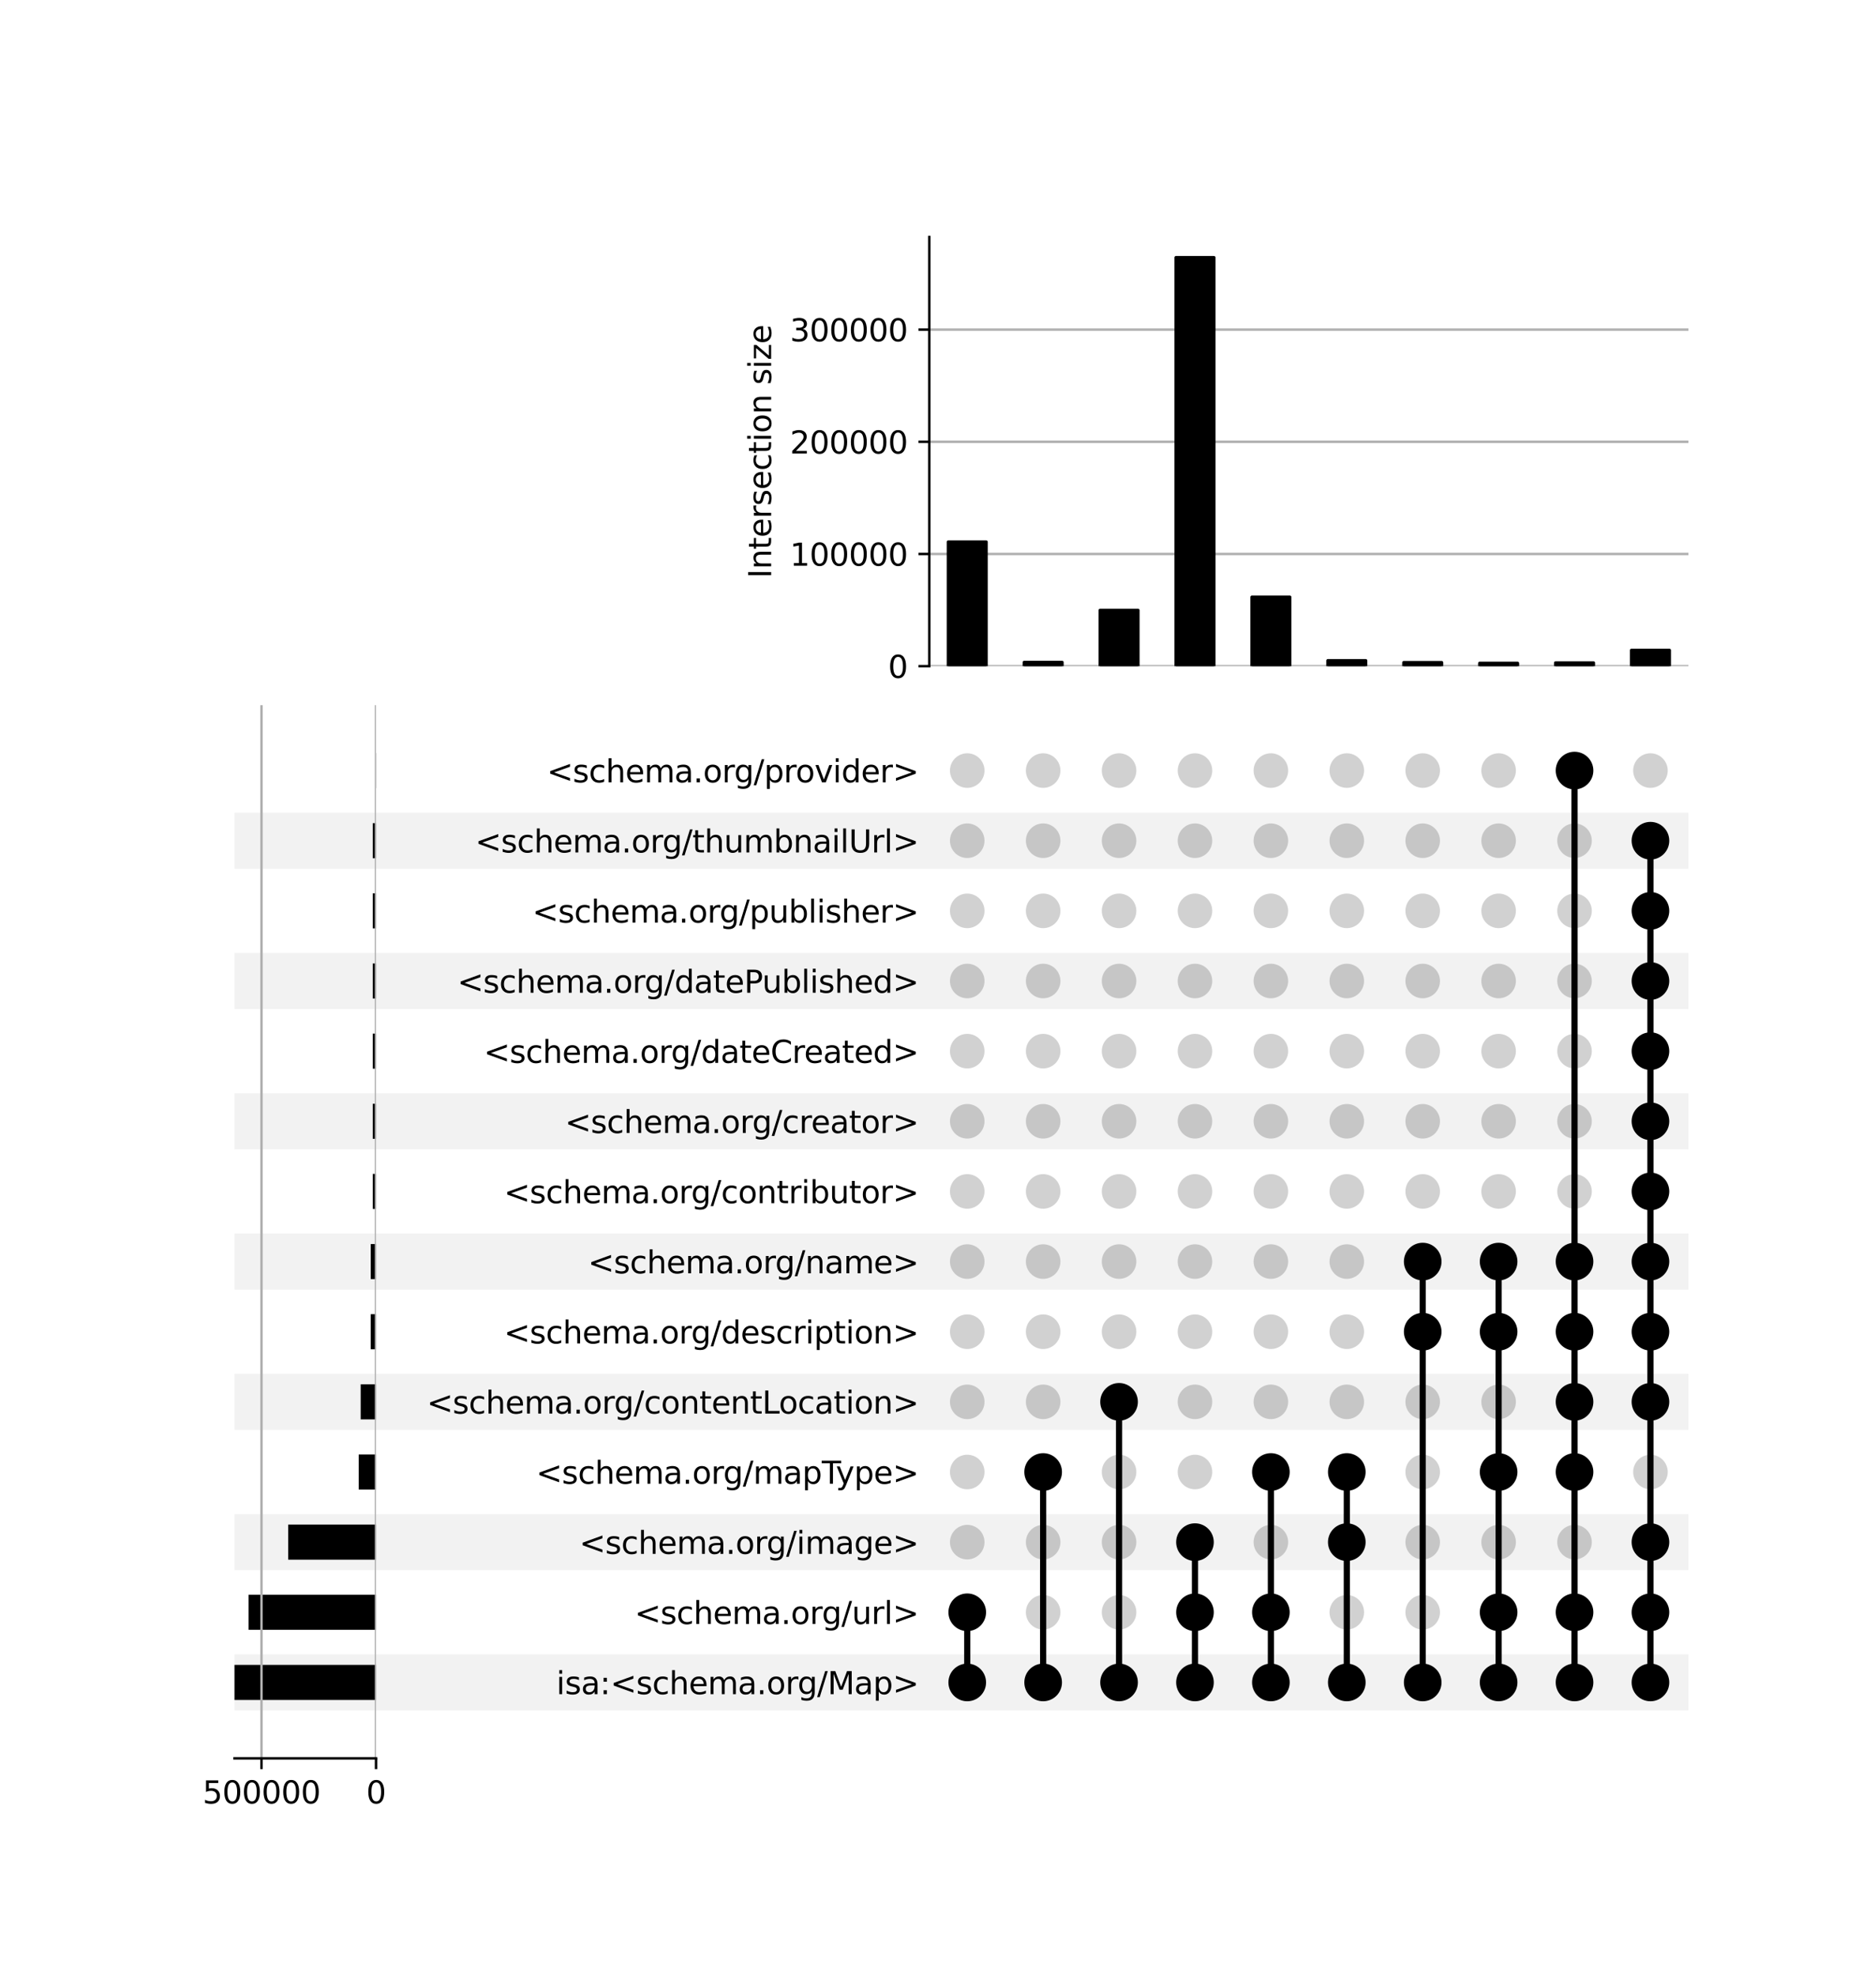 <?xml version="1.0" encoding="utf-8" standalone="no"?>
<!DOCTYPE svg PUBLIC "-//W3C//DTD SVG 1.1//EN"
  "http://www.w3.org/Graphics/SVG/1.1/DTD/svg11.dtd">
<svg xmlns:xlink="http://www.w3.org/1999/xlink" width="608pt" height="640pt" viewBox="0 0 608 640" xmlns="http://www.w3.org/2000/svg" version="1.1">
 <defs>
  <style type="text/css">*{stroke-linejoin: round; stroke-linecap: butt}</style>
 </defs>
 <g id="figure_1">
  <g id="patch_1">
   <path d="M 0 640 
L 608 640 
L 608 0 
L 0 0 
z
" style="fill: #ffffff"/>
  </g>
  <g id="axes_1">
   <g id="patch_2">
    <path d="M 76 554.092 
L 547.2 554.092 
L 547.2 535.915 
L 76 535.915 
z
" clip-path="url(#p5e19e5bea0)" style="fill-opacity: 0.051"/>
   </g>
   <g id="patch_3">
    <path d="M 76 508.649 
L 547.2 508.649 
L 547.2 490.471 
L 76 490.471 
z
" clip-path="url(#p5e19e5bea0)" style="fill-opacity: 0.051"/>
   </g>
   <g id="patch_4">
    <path d="M 76 463.205 
L 547.2 463.205 
L 547.2 445.027 
L 76 445.027 
z
" clip-path="url(#p5e19e5bea0)" style="fill-opacity: 0.051"/>
   </g>
   <g id="patch_5">
    <path d="M 76 417.761 
L 547.2 417.761 
L 547.2 399.583 
L 76 399.583 
z
" clip-path="url(#p5e19e5bea0)" style="fill-opacity: 0.051"/>
   </g>
   <g id="patch_6">
    <path d="M 76 372.317 
L 547.2 372.317 
L 547.2 354.14 
L 76 354.14 
z
" clip-path="url(#p5e19e5bea0)" style="fill-opacity: 0.051"/>
   </g>
   <g id="patch_7">
    <path d="M 76 326.873 
L 547.2 326.873 
L 547.2 308.696 
L 76 308.696 
z
" clip-path="url(#p5e19e5bea0)" style="fill-opacity: 0.051"/>
   </g>
   <g id="patch_8">
    <path d="M 76 281.43 
L 547.2 281.43 
L 547.2 263.252 
L 76 263.252 
z
" clip-path="url(#p5e19e5bea0)" style="fill-opacity: 0.051"/>
   </g>
   <g id="matplotlib.axis_1"/>
   <g id="matplotlib.axis_2">
    <g id="ytick_1"/>
    <g id="ytick_2"/>
    <g id="ytick_3"/>
    <g id="ytick_4"/>
    <g id="ytick_5"/>
    <g id="ytick_6"/>
    <g id="ytick_7"/>
    <g id="ytick_8"/>
    <g id="ytick_9"/>
    <g id="ytick_10"/>
    <g id="ytick_11"/>
    <g id="ytick_12"/>
    <g id="ytick_13"/>
    <g id="ytick_14"/>
   </g>
  </g>
  <g id="axes_2">
   <g id="matplotlib.axis_3">
    <g id="ytick_15">
     <g id="line2d_1"/>
     <g id="text_1">
      <!-- isa:&lt;schema.org/Map&gt; -->
      <g transform="translate(180.31 548.803) scale(0.1 -0.1)">
       <defs>
        <path id="DejaVuSans-69" d="M 603 3500 
L 1178 3500 
L 1178 0 
L 603 0 
L 603 3500 
z
M 603 4863 
L 1178 4863 
L 1178 4134 
L 603 4134 
L 603 4863 
z
" transform="scale(0.016)"/>
        <path id="DejaVuSans-73" d="M 2834 3397 
L 2834 2853 
Q 2591 2978 2328 3040 
Q 2066 3103 1784 3103 
Q 1356 3103 1142 2972 
Q 928 2841 928 2578 
Q 928 2378 1081 2264 
Q 1234 2150 1697 2047 
L 1894 2003 
Q 2506 1872 2764 1633 
Q 3022 1394 3022 966 
Q 3022 478 2636 193 
Q 2250 -91 1575 -91 
Q 1294 -91 989 -36 
Q 684 19 347 128 
L 347 722 
Q 666 556 975 473 
Q 1284 391 1588 391 
Q 1994 391 2212 530 
Q 2431 669 2431 922 
Q 2431 1156 2273 1281 
Q 2116 1406 1581 1522 
L 1381 1569 
Q 847 1681 609 1914 
Q 372 2147 372 2553 
Q 372 3047 722 3315 
Q 1072 3584 1716 3584 
Q 2034 3584 2315 3537 
Q 2597 3491 2834 3397 
z
" transform="scale(0.016)"/>
        <path id="DejaVuSans-61" d="M 2194 1759 
Q 1497 1759 1228 1600 
Q 959 1441 959 1056 
Q 959 750 1161 570 
Q 1363 391 1709 391 
Q 2188 391 2477 730 
Q 2766 1069 2766 1631 
L 2766 1759 
L 2194 1759 
z
M 3341 1997 
L 3341 0 
L 2766 0 
L 2766 531 
Q 2569 213 2275 61 
Q 1981 -91 1556 -91 
Q 1019 -91 701 211 
Q 384 513 384 1019 
Q 384 1609 779 1909 
Q 1175 2209 1959 2209 
L 2766 2209 
L 2766 2266 
Q 2766 2663 2505 2880 
Q 2244 3097 1772 3097 
Q 1472 3097 1187 3025 
Q 903 2953 641 2809 
L 641 3341 
Q 956 3463 1253 3523 
Q 1550 3584 1831 3584 
Q 2591 3584 2966 3190 
Q 3341 2797 3341 1997 
z
" transform="scale(0.016)"/>
        <path id="DejaVuSans-3a" d="M 750 794 
L 1409 794 
L 1409 0 
L 750 0 
L 750 794 
z
M 750 3309 
L 1409 3309 
L 1409 2516 
L 750 2516 
L 750 3309 
z
" transform="scale(0.016)"/>
        <path id="DejaVuSans-3c" d="M 4684 3150 
L 1459 2003 
L 4684 863 
L 4684 294 
L 678 1747 
L 678 2266 
L 4684 3719 
L 4684 3150 
z
" transform="scale(0.016)"/>
        <path id="DejaVuSans-63" d="M 3122 3366 
L 3122 2828 
Q 2878 2963 2633 3030 
Q 2388 3097 2138 3097 
Q 1578 3097 1268 2742 
Q 959 2388 959 1747 
Q 959 1106 1268 751 
Q 1578 397 2138 397 
Q 2388 397 2633 464 
Q 2878 531 3122 666 
L 3122 134 
Q 2881 22 2623 -34 
Q 2366 -91 2075 -91 
Q 1284 -91 818 406 
Q 353 903 353 1747 
Q 353 2603 823 3093 
Q 1294 3584 2113 3584 
Q 2378 3584 2631 3529 
Q 2884 3475 3122 3366 
z
" transform="scale(0.016)"/>
        <path id="DejaVuSans-68" d="M 3513 2113 
L 3513 0 
L 2938 0 
L 2938 2094 
Q 2938 2591 2744 2837 
Q 2550 3084 2163 3084 
Q 1697 3084 1428 2787 
Q 1159 2491 1159 1978 
L 1159 0 
L 581 0 
L 581 4863 
L 1159 4863 
L 1159 2956 
Q 1366 3272 1645 3428 
Q 1925 3584 2291 3584 
Q 2894 3584 3203 3211 
Q 3513 2838 3513 2113 
z
" transform="scale(0.016)"/>
        <path id="DejaVuSans-65" d="M 3597 1894 
L 3597 1613 
L 953 1613 
Q 991 1019 1311 708 
Q 1631 397 2203 397 
Q 2534 397 2845 478 
Q 3156 559 3463 722 
L 3463 178 
Q 3153 47 2828 -22 
Q 2503 -91 2169 -91 
Q 1331 -91 842 396 
Q 353 884 353 1716 
Q 353 2575 817 3079 
Q 1281 3584 2069 3584 
Q 2775 3584 3186 3129 
Q 3597 2675 3597 1894 
z
M 3022 2063 
Q 3016 2534 2758 2815 
Q 2500 3097 2075 3097 
Q 1594 3097 1305 2825 
Q 1016 2553 972 2059 
L 3022 2063 
z
" transform="scale(0.016)"/>
        <path id="DejaVuSans-6d" d="M 3328 2828 
Q 3544 3216 3844 3400 
Q 4144 3584 4550 3584 
Q 5097 3584 5394 3201 
Q 5691 2819 5691 2113 
L 5691 0 
L 5113 0 
L 5113 2094 
Q 5113 2597 4934 2840 
Q 4756 3084 4391 3084 
Q 3944 3084 3684 2787 
Q 3425 2491 3425 1978 
L 3425 0 
L 2847 0 
L 2847 2094 
Q 2847 2600 2669 2842 
Q 2491 3084 2119 3084 
Q 1678 3084 1418 2786 
Q 1159 2488 1159 1978 
L 1159 0 
L 581 0 
L 581 3500 
L 1159 3500 
L 1159 2956 
Q 1356 3278 1631 3431 
Q 1906 3584 2284 3584 
Q 2666 3584 2933 3390 
Q 3200 3197 3328 2828 
z
" transform="scale(0.016)"/>
        <path id="DejaVuSans-2e" d="M 684 794 
L 1344 794 
L 1344 0 
L 684 0 
L 684 794 
z
" transform="scale(0.016)"/>
        <path id="DejaVuSans-6f" d="M 1959 3097 
Q 1497 3097 1228 2736 
Q 959 2375 959 1747 
Q 959 1119 1226 758 
Q 1494 397 1959 397 
Q 2419 397 2687 759 
Q 2956 1122 2956 1747 
Q 2956 2369 2687 2733 
Q 2419 3097 1959 3097 
z
M 1959 3584 
Q 2709 3584 3137 3096 
Q 3566 2609 3566 1747 
Q 3566 888 3137 398 
Q 2709 -91 1959 -91 
Q 1206 -91 779 398 
Q 353 888 353 1747 
Q 353 2609 779 3096 
Q 1206 3584 1959 3584 
z
" transform="scale(0.016)"/>
        <path id="DejaVuSans-72" d="M 2631 2963 
Q 2534 3019 2420 3045 
Q 2306 3072 2169 3072 
Q 1681 3072 1420 2755 
Q 1159 2438 1159 1844 
L 1159 0 
L 581 0 
L 581 3500 
L 1159 3500 
L 1159 2956 
Q 1341 3275 1631 3429 
Q 1922 3584 2338 3584 
Q 2397 3584 2469 3576 
Q 2541 3569 2628 3553 
L 2631 2963 
z
" transform="scale(0.016)"/>
        <path id="DejaVuSans-67" d="M 2906 1791 
Q 2906 2416 2648 2759 
Q 2391 3103 1925 3103 
Q 1463 3103 1205 2759 
Q 947 2416 947 1791 
Q 947 1169 1205 825 
Q 1463 481 1925 481 
Q 2391 481 2648 825 
Q 2906 1169 2906 1791 
z
M 3481 434 
Q 3481 -459 3084 -895 
Q 2688 -1331 1869 -1331 
Q 1566 -1331 1297 -1286 
Q 1028 -1241 775 -1147 
L 775 -588 
Q 1028 -725 1275 -790 
Q 1522 -856 1778 -856 
Q 2344 -856 2625 -561 
Q 2906 -266 2906 331 
L 2906 616 
Q 2728 306 2450 153 
Q 2172 0 1784 0 
Q 1141 0 747 490 
Q 353 981 353 1791 
Q 353 2603 747 3093 
Q 1141 3584 1784 3584 
Q 2172 3584 2450 3431 
Q 2728 3278 2906 2969 
L 2906 3500 
L 3481 3500 
L 3481 434 
z
" transform="scale(0.016)"/>
        <path id="DejaVuSans-2f" d="M 1625 4666 
L 2156 4666 
L 531 -594 
L 0 -594 
L 1625 4666 
z
" transform="scale(0.016)"/>
        <path id="DejaVuSans-4d" d="M 628 4666 
L 1569 4666 
L 2759 1491 
L 3956 4666 
L 4897 4666 
L 4897 0 
L 4281 0 
L 4281 4097 
L 3078 897 
L 2444 897 
L 1241 4097 
L 1241 0 
L 628 0 
L 628 4666 
z
" transform="scale(0.016)"/>
        <path id="DejaVuSans-70" d="M 1159 525 
L 1159 -1331 
L 581 -1331 
L 581 3500 
L 1159 3500 
L 1159 2969 
Q 1341 3281 1617 3432 
Q 1894 3584 2278 3584 
Q 2916 3584 3314 3078 
Q 3713 2572 3713 1747 
Q 3713 922 3314 415 
Q 2916 -91 2278 -91 
Q 1894 -91 1617 61 
Q 1341 213 1159 525 
z
M 3116 1747 
Q 3116 2381 2855 2742 
Q 2594 3103 2138 3103 
Q 1681 3103 1420 2742 
Q 1159 2381 1159 1747 
Q 1159 1113 1420 752 
Q 1681 391 2138 391 
Q 2594 391 2855 752 
Q 3116 1113 3116 1747 
z
" transform="scale(0.016)"/>
        <path id="DejaVuSans-3e" d="M 678 3150 
L 678 3719 
L 4684 2266 
L 4684 1747 
L 678 294 
L 678 863 
L 3897 2003 
L 678 3150 
z
" transform="scale(0.016)"/>
       </defs>
       <use xlink:href="#DejaVuSans-69"/>
       <use xlink:href="#DejaVuSans-73" x="27.783"/>
       <use xlink:href="#DejaVuSans-61" x="79.883"/>
       <use xlink:href="#DejaVuSans-3a" x="141.162"/>
       <use xlink:href="#DejaVuSans-3c" x="174.854"/>
       <use xlink:href="#DejaVuSans-73" x="258.643"/>
       <use xlink:href="#DejaVuSans-63" x="310.742"/>
       <use xlink:href="#DejaVuSans-68" x="365.723"/>
       <use xlink:href="#DejaVuSans-65" x="429.102"/>
       <use xlink:href="#DejaVuSans-6d" x="490.625"/>
       <use xlink:href="#DejaVuSans-61" x="588.037"/>
       <use xlink:href="#DejaVuSans-2e" x="649.316"/>
       <use xlink:href="#DejaVuSans-6f" x="681.104"/>
       <use xlink:href="#DejaVuSans-72" x="742.285"/>
       <use xlink:href="#DejaVuSans-67" x="781.648"/>
       <use xlink:href="#DejaVuSans-2f" x="845.125"/>
       <use xlink:href="#DejaVuSans-4d" x="878.816"/>
       <use xlink:href="#DejaVuSans-61" x="965.096"/>
       <use xlink:href="#DejaVuSans-70" x="1026.375"/>
       <use xlink:href="#DejaVuSans-3e" x="1089.852"/>
      </g>
     </g>
    </g>
    <g id="ytick_16">
     <g id="line2d_2"/>
     <g id="text_2">
      <!-- &lt;schema.org/url&gt; -->
      <g transform="translate(205.672 526.081) scale(0.1 -0.1)">
       <defs>
        <path id="DejaVuSans-75" d="M 544 1381 
L 544 3500 
L 1119 3500 
L 1119 1403 
Q 1119 906 1312 657 
Q 1506 409 1894 409 
Q 2359 409 2629 706 
Q 2900 1003 2900 1516 
L 2900 3500 
L 3475 3500 
L 3475 0 
L 2900 0 
L 2900 538 
Q 2691 219 2414 64 
Q 2138 -91 1772 -91 
Q 1169 -91 856 284 
Q 544 659 544 1381 
z
M 1991 3584 
L 1991 3584 
z
" transform="scale(0.016)"/>
        <path id="DejaVuSans-6c" d="M 603 4863 
L 1178 4863 
L 1178 0 
L 603 0 
L 603 4863 
z
" transform="scale(0.016)"/>
       </defs>
       <use xlink:href="#DejaVuSans-3c"/>
       <use xlink:href="#DejaVuSans-73" x="83.789"/>
       <use xlink:href="#DejaVuSans-63" x="135.889"/>
       <use xlink:href="#DejaVuSans-68" x="190.869"/>
       <use xlink:href="#DejaVuSans-65" x="254.248"/>
       <use xlink:href="#DejaVuSans-6d" x="315.771"/>
       <use xlink:href="#DejaVuSans-61" x="413.184"/>
       <use xlink:href="#DejaVuSans-2e" x="474.463"/>
       <use xlink:href="#DejaVuSans-6f" x="506.25"/>
       <use xlink:href="#DejaVuSans-72" x="567.432"/>
       <use xlink:href="#DejaVuSans-67" x="606.795"/>
       <use xlink:href="#DejaVuSans-2f" x="670.271"/>
       <use xlink:href="#DejaVuSans-75" x="703.963"/>
       <use xlink:href="#DejaVuSans-72" x="767.342"/>
       <use xlink:href="#DejaVuSans-6c" x="808.455"/>
       <use xlink:href="#DejaVuSans-3e" x="836.238"/>
      </g>
     </g>
    </g>
    <g id="ytick_17">
     <g id="line2d_3"/>
     <g id="text_3">
      <!-- &lt;schema.org/image&gt; -->
      <g transform="translate(187.75 503.359) scale(0.1 -0.1)">
       <use xlink:href="#DejaVuSans-3c"/>
       <use xlink:href="#DejaVuSans-73" x="83.789"/>
       <use xlink:href="#DejaVuSans-63" x="135.889"/>
       <use xlink:href="#DejaVuSans-68" x="190.869"/>
       <use xlink:href="#DejaVuSans-65" x="254.248"/>
       <use xlink:href="#DejaVuSans-6d" x="315.771"/>
       <use xlink:href="#DejaVuSans-61" x="413.184"/>
       <use xlink:href="#DejaVuSans-2e" x="474.463"/>
       <use xlink:href="#DejaVuSans-6f" x="506.25"/>
       <use xlink:href="#DejaVuSans-72" x="567.432"/>
       <use xlink:href="#DejaVuSans-67" x="606.795"/>
       <use xlink:href="#DejaVuSans-2f" x="670.271"/>
       <use xlink:href="#DejaVuSans-69" x="703.963"/>
       <use xlink:href="#DejaVuSans-6d" x="731.746"/>
       <use xlink:href="#DejaVuSans-61" x="829.158"/>
       <use xlink:href="#DejaVuSans-67" x="890.438"/>
       <use xlink:href="#DejaVuSans-65" x="953.914"/>
       <use xlink:href="#DejaVuSans-3e" x="1015.438"/>
      </g>
     </g>
    </g>
    <g id="ytick_18">
     <g id="line2d_4"/>
     <g id="text_4">
      <!-- &lt;schema.org/mapType&gt; -->
      <g transform="translate(173.716 480.637) scale(0.1 -0.1)">
       <defs>
        <path id="DejaVuSans-54" d="M -19 4666 
L 3928 4666 
L 3928 4134 
L 2272 4134 
L 2272 0 
L 1638 0 
L 1638 4134 
L -19 4134 
L -19 4666 
z
" transform="scale(0.016)"/>
        <path id="DejaVuSans-79" d="M 2059 -325 
Q 1816 -950 1584 -1140 
Q 1353 -1331 966 -1331 
L 506 -1331 
L 506 -850 
L 844 -850 
Q 1081 -850 1212 -737 
Q 1344 -625 1503 -206 
L 1606 56 
L 191 3500 
L 800 3500 
L 1894 763 
L 2988 3500 
L 3597 3500 
L 2059 -325 
z
" transform="scale(0.016)"/>
       </defs>
       <use xlink:href="#DejaVuSans-3c"/>
       <use xlink:href="#DejaVuSans-73" x="83.789"/>
       <use xlink:href="#DejaVuSans-63" x="135.889"/>
       <use xlink:href="#DejaVuSans-68" x="190.869"/>
       <use xlink:href="#DejaVuSans-65" x="254.248"/>
       <use xlink:href="#DejaVuSans-6d" x="315.771"/>
       <use xlink:href="#DejaVuSans-61" x="413.184"/>
       <use xlink:href="#DejaVuSans-2e" x="474.463"/>
       <use xlink:href="#DejaVuSans-6f" x="506.25"/>
       <use xlink:href="#DejaVuSans-72" x="567.432"/>
       <use xlink:href="#DejaVuSans-67" x="606.795"/>
       <use xlink:href="#DejaVuSans-2f" x="670.271"/>
       <use xlink:href="#DejaVuSans-6d" x="703.963"/>
       <use xlink:href="#DejaVuSans-61" x="801.375"/>
       <use xlink:href="#DejaVuSans-70" x="862.654"/>
       <use xlink:href="#DejaVuSans-54" x="926.131"/>
       <use xlink:href="#DejaVuSans-79" x="971.59"/>
       <use xlink:href="#DejaVuSans-70" x="1030.77"/>
       <use xlink:href="#DejaVuSans-65" x="1094.246"/>
       <use xlink:href="#DejaVuSans-3e" x="1155.77"/>
      </g>
     </g>
    </g>
    <g id="ytick_19">
     <g id="line2d_5"/>
     <g id="text_5">
      <!-- &lt;schema.org/contentLocation&gt; -->
      <g transform="translate(138.316 457.915) scale(0.1 -0.1)">
       <defs>
        <path id="DejaVuSans-6e" d="M 3513 2113 
L 3513 0 
L 2938 0 
L 2938 2094 
Q 2938 2591 2744 2837 
Q 2550 3084 2163 3084 
Q 1697 3084 1428 2787 
Q 1159 2491 1159 1978 
L 1159 0 
L 581 0 
L 581 3500 
L 1159 3500 
L 1159 2956 
Q 1366 3272 1645 3428 
Q 1925 3584 2291 3584 
Q 2894 3584 3203 3211 
Q 3513 2838 3513 2113 
z
" transform="scale(0.016)"/>
        <path id="DejaVuSans-74" d="M 1172 4494 
L 1172 3500 
L 2356 3500 
L 2356 3053 
L 1172 3053 
L 1172 1153 
Q 1172 725 1289 603 
Q 1406 481 1766 481 
L 2356 481 
L 2356 0 
L 1766 0 
Q 1100 0 847 248 
Q 594 497 594 1153 
L 594 3053 
L 172 3053 
L 172 3500 
L 594 3500 
L 594 4494 
L 1172 4494 
z
" transform="scale(0.016)"/>
        <path id="DejaVuSans-4c" d="M 628 4666 
L 1259 4666 
L 1259 531 
L 3531 531 
L 3531 0 
L 628 0 
L 628 4666 
z
" transform="scale(0.016)"/>
       </defs>
       <use xlink:href="#DejaVuSans-3c"/>
       <use xlink:href="#DejaVuSans-73" x="83.789"/>
       <use xlink:href="#DejaVuSans-63" x="135.889"/>
       <use xlink:href="#DejaVuSans-68" x="190.869"/>
       <use xlink:href="#DejaVuSans-65" x="254.248"/>
       <use xlink:href="#DejaVuSans-6d" x="315.771"/>
       <use xlink:href="#DejaVuSans-61" x="413.184"/>
       <use xlink:href="#DejaVuSans-2e" x="474.463"/>
       <use xlink:href="#DejaVuSans-6f" x="506.25"/>
       <use xlink:href="#DejaVuSans-72" x="567.432"/>
       <use xlink:href="#DejaVuSans-67" x="606.795"/>
       <use xlink:href="#DejaVuSans-2f" x="670.271"/>
       <use xlink:href="#DejaVuSans-63" x="703.963"/>
       <use xlink:href="#DejaVuSans-6f" x="758.943"/>
       <use xlink:href="#DejaVuSans-6e" x="820.125"/>
       <use xlink:href="#DejaVuSans-74" x="883.504"/>
       <use xlink:href="#DejaVuSans-65" x="922.713"/>
       <use xlink:href="#DejaVuSans-6e" x="984.236"/>
       <use xlink:href="#DejaVuSans-74" x="1047.615"/>
       <use xlink:href="#DejaVuSans-4c" x="1086.824"/>
       <use xlink:href="#DejaVuSans-6f" x="1140.787"/>
       <use xlink:href="#DejaVuSans-63" x="1201.969"/>
       <use xlink:href="#DejaVuSans-61" x="1256.949"/>
       <use xlink:href="#DejaVuSans-74" x="1318.229"/>
       <use xlink:href="#DejaVuSans-69" x="1357.438"/>
       <use xlink:href="#DejaVuSans-6f" x="1385.221"/>
       <use xlink:href="#DejaVuSans-6e" x="1446.402"/>
       <use xlink:href="#DejaVuSans-3e" x="1509.781"/>
      </g>
     </g>
    </g>
    <g id="ytick_20">
     <g id="line2d_6"/>
     <g id="text_6">
      <!-- &lt;schema.org/description&gt; -->
      <g transform="translate(163.297 435.193) scale(0.1 -0.1)">
       <defs>
        <path id="DejaVuSans-64" d="M 2906 2969 
L 2906 4863 
L 3481 4863 
L 3481 0 
L 2906 0 
L 2906 525 
Q 2725 213 2448 61 
Q 2172 -91 1784 -91 
Q 1150 -91 751 415 
Q 353 922 353 1747 
Q 353 2572 751 3078 
Q 1150 3584 1784 3584 
Q 2172 3584 2448 3432 
Q 2725 3281 2906 2969 
z
M 947 1747 
Q 947 1113 1208 752 
Q 1469 391 1925 391 
Q 2381 391 2643 752 
Q 2906 1113 2906 1747 
Q 2906 2381 2643 2742 
Q 2381 3103 1925 3103 
Q 1469 3103 1208 2742 
Q 947 2381 947 1747 
z
" transform="scale(0.016)"/>
       </defs>
       <use xlink:href="#DejaVuSans-3c"/>
       <use xlink:href="#DejaVuSans-73" x="83.789"/>
       <use xlink:href="#DejaVuSans-63" x="135.889"/>
       <use xlink:href="#DejaVuSans-68" x="190.869"/>
       <use xlink:href="#DejaVuSans-65" x="254.248"/>
       <use xlink:href="#DejaVuSans-6d" x="315.771"/>
       <use xlink:href="#DejaVuSans-61" x="413.184"/>
       <use xlink:href="#DejaVuSans-2e" x="474.463"/>
       <use xlink:href="#DejaVuSans-6f" x="506.25"/>
       <use xlink:href="#DejaVuSans-72" x="567.432"/>
       <use xlink:href="#DejaVuSans-67" x="606.795"/>
       <use xlink:href="#DejaVuSans-2f" x="670.271"/>
       <use xlink:href="#DejaVuSans-64" x="703.963"/>
       <use xlink:href="#DejaVuSans-65" x="767.439"/>
       <use xlink:href="#DejaVuSans-73" x="828.963"/>
       <use xlink:href="#DejaVuSans-63" x="881.062"/>
       <use xlink:href="#DejaVuSans-72" x="936.043"/>
       <use xlink:href="#DejaVuSans-69" x="977.156"/>
       <use xlink:href="#DejaVuSans-70" x="1004.939"/>
       <use xlink:href="#DejaVuSans-74" x="1068.416"/>
       <use xlink:href="#DejaVuSans-69" x="1107.625"/>
       <use xlink:href="#DejaVuSans-6f" x="1135.408"/>
       <use xlink:href="#DejaVuSans-6e" x="1196.59"/>
       <use xlink:href="#DejaVuSans-3e" x="1259.969"/>
      </g>
     </g>
    </g>
    <g id="ytick_21">
     <g id="line2d_7"/>
     <g id="text_7">
      <!-- &lt;schema.org/name&gt; -->
      <g transform="translate(190.539 412.471) scale(0.1 -0.1)">
       <use xlink:href="#DejaVuSans-3c"/>
       <use xlink:href="#DejaVuSans-73" x="83.789"/>
       <use xlink:href="#DejaVuSans-63" x="135.889"/>
       <use xlink:href="#DejaVuSans-68" x="190.869"/>
       <use xlink:href="#DejaVuSans-65" x="254.248"/>
       <use xlink:href="#DejaVuSans-6d" x="315.771"/>
       <use xlink:href="#DejaVuSans-61" x="413.184"/>
       <use xlink:href="#DejaVuSans-2e" x="474.463"/>
       <use xlink:href="#DejaVuSans-6f" x="506.25"/>
       <use xlink:href="#DejaVuSans-72" x="567.432"/>
       <use xlink:href="#DejaVuSans-67" x="606.795"/>
       <use xlink:href="#DejaVuSans-2f" x="670.271"/>
       <use xlink:href="#DejaVuSans-6e" x="703.963"/>
       <use xlink:href="#DejaVuSans-61" x="767.342"/>
       <use xlink:href="#DejaVuSans-6d" x="828.621"/>
       <use xlink:href="#DejaVuSans-65" x="926.033"/>
       <use xlink:href="#DejaVuSans-3e" x="987.557"/>
      </g>
     </g>
    </g>
    <g id="ytick_22">
     <g id="line2d_8"/>
     <g id="text_8">
      <!-- &lt;schema.org/contributor&gt; -->
      <g transform="translate(163.299 389.75) scale(0.1 -0.1)">
       <defs>
        <path id="DejaVuSans-62" d="M 3116 1747 
Q 3116 2381 2855 2742 
Q 2594 3103 2138 3103 
Q 1681 3103 1420 2742 
Q 1159 2381 1159 1747 
Q 1159 1113 1420 752 
Q 1681 391 2138 391 
Q 2594 391 2855 752 
Q 3116 1113 3116 1747 
z
M 1159 2969 
Q 1341 3281 1617 3432 
Q 1894 3584 2278 3584 
Q 2916 3584 3314 3078 
Q 3713 2572 3713 1747 
Q 3713 922 3314 415 
Q 2916 -91 2278 -91 
Q 1894 -91 1617 61 
Q 1341 213 1159 525 
L 1159 0 
L 581 0 
L 581 4863 
L 1159 4863 
L 1159 2969 
z
" transform="scale(0.016)"/>
       </defs>
       <use xlink:href="#DejaVuSans-3c"/>
       <use xlink:href="#DejaVuSans-73" x="83.789"/>
       <use xlink:href="#DejaVuSans-63" x="135.889"/>
       <use xlink:href="#DejaVuSans-68" x="190.869"/>
       <use xlink:href="#DejaVuSans-65" x="254.248"/>
       <use xlink:href="#DejaVuSans-6d" x="315.771"/>
       <use xlink:href="#DejaVuSans-61" x="413.184"/>
       <use xlink:href="#DejaVuSans-2e" x="474.463"/>
       <use xlink:href="#DejaVuSans-6f" x="506.25"/>
       <use xlink:href="#DejaVuSans-72" x="567.432"/>
       <use xlink:href="#DejaVuSans-67" x="606.795"/>
       <use xlink:href="#DejaVuSans-2f" x="670.271"/>
       <use xlink:href="#DejaVuSans-63" x="703.963"/>
       <use xlink:href="#DejaVuSans-6f" x="758.943"/>
       <use xlink:href="#DejaVuSans-6e" x="820.125"/>
       <use xlink:href="#DejaVuSans-74" x="883.504"/>
       <use xlink:href="#DejaVuSans-72" x="922.713"/>
       <use xlink:href="#DejaVuSans-69" x="963.826"/>
       <use xlink:href="#DejaVuSans-62" x="991.609"/>
       <use xlink:href="#DejaVuSans-75" x="1055.086"/>
       <use xlink:href="#DejaVuSans-74" x="1118.465"/>
       <use xlink:href="#DejaVuSans-6f" x="1157.674"/>
       <use xlink:href="#DejaVuSans-72" x="1218.855"/>
       <use xlink:href="#DejaVuSans-3e" x="1259.969"/>
      </g>
     </g>
    </g>
    <g id="ytick_23">
     <g id="line2d_9"/>
     <g id="text_9">
      <!-- &lt;schema.org/creator&gt; -->
      <g transform="translate(183.083 367.028) scale(0.1 -0.1)">
       <use xlink:href="#DejaVuSans-3c"/>
       <use xlink:href="#DejaVuSans-73" x="83.789"/>
       <use xlink:href="#DejaVuSans-63" x="135.889"/>
       <use xlink:href="#DejaVuSans-68" x="190.869"/>
       <use xlink:href="#DejaVuSans-65" x="254.248"/>
       <use xlink:href="#DejaVuSans-6d" x="315.771"/>
       <use xlink:href="#DejaVuSans-61" x="413.184"/>
       <use xlink:href="#DejaVuSans-2e" x="474.463"/>
       <use xlink:href="#DejaVuSans-6f" x="506.25"/>
       <use xlink:href="#DejaVuSans-72" x="567.432"/>
       <use xlink:href="#DejaVuSans-67" x="606.795"/>
       <use xlink:href="#DejaVuSans-2f" x="670.271"/>
       <use xlink:href="#DejaVuSans-63" x="703.963"/>
       <use xlink:href="#DejaVuSans-72" x="758.943"/>
       <use xlink:href="#DejaVuSans-65" x="797.807"/>
       <use xlink:href="#DejaVuSans-61" x="859.33"/>
       <use xlink:href="#DejaVuSans-74" x="920.609"/>
       <use xlink:href="#DejaVuSans-6f" x="959.818"/>
       <use xlink:href="#DejaVuSans-72" x="1021"/>
       <use xlink:href="#DejaVuSans-3e" x="1062.113"/>
      </g>
     </g>
    </g>
    <g id="ytick_24">
     <g id="line2d_10"/>
     <g id="text_10">
      <!-- &lt;schema.org/dateCreated&gt; -->
      <g transform="translate(156.777 344.306) scale(0.1 -0.1)">
       <defs>
        <path id="DejaVuSans-43" d="M 4122 4306 
L 4122 3641 
Q 3803 3938 3442 4084 
Q 3081 4231 2675 4231 
Q 1875 4231 1450 3742 
Q 1025 3253 1025 2328 
Q 1025 1406 1450 917 
Q 1875 428 2675 428 
Q 3081 428 3442 575 
Q 3803 722 4122 1019 
L 4122 359 
Q 3791 134 3420 21 
Q 3050 -91 2638 -91 
Q 1578 -91 968 557 
Q 359 1206 359 2328 
Q 359 3453 968 4101 
Q 1578 4750 2638 4750 
Q 3056 4750 3426 4639 
Q 3797 4528 4122 4306 
z
" transform="scale(0.016)"/>
       </defs>
       <use xlink:href="#DejaVuSans-3c"/>
       <use xlink:href="#DejaVuSans-73" x="83.789"/>
       <use xlink:href="#DejaVuSans-63" x="135.889"/>
       <use xlink:href="#DejaVuSans-68" x="190.869"/>
       <use xlink:href="#DejaVuSans-65" x="254.248"/>
       <use xlink:href="#DejaVuSans-6d" x="315.771"/>
       <use xlink:href="#DejaVuSans-61" x="413.184"/>
       <use xlink:href="#DejaVuSans-2e" x="474.463"/>
       <use xlink:href="#DejaVuSans-6f" x="506.25"/>
       <use xlink:href="#DejaVuSans-72" x="567.432"/>
       <use xlink:href="#DejaVuSans-67" x="606.795"/>
       <use xlink:href="#DejaVuSans-2f" x="670.271"/>
       <use xlink:href="#DejaVuSans-64" x="703.963"/>
       <use xlink:href="#DejaVuSans-61" x="767.439"/>
       <use xlink:href="#DejaVuSans-74" x="828.719"/>
       <use xlink:href="#DejaVuSans-65" x="867.928"/>
       <use xlink:href="#DejaVuSans-43" x="929.451"/>
       <use xlink:href="#DejaVuSans-72" x="999.275"/>
       <use xlink:href="#DejaVuSans-65" x="1038.139"/>
       <use xlink:href="#DejaVuSans-61" x="1099.662"/>
       <use xlink:href="#DejaVuSans-74" x="1160.941"/>
       <use xlink:href="#DejaVuSans-65" x="1200.15"/>
       <use xlink:href="#DejaVuSans-64" x="1261.674"/>
       <use xlink:href="#DejaVuSans-3e" x="1325.15"/>
      </g>
     </g>
    </g>
    <g id="ytick_25">
     <g id="line2d_11"/>
     <g id="text_11">
      <!-- &lt;schema.org/datePublished&gt; -->
      <g transform="translate(148.203 321.584) scale(0.1 -0.1)">
       <defs>
        <path id="DejaVuSans-50" d="M 1259 4147 
L 1259 2394 
L 2053 2394 
Q 2494 2394 2734 2622 
Q 2975 2850 2975 3272 
Q 2975 3691 2734 3919 
Q 2494 4147 2053 4147 
L 1259 4147 
z
M 628 4666 
L 2053 4666 
Q 2838 4666 3239 4311 
Q 3641 3956 3641 3272 
Q 3641 2581 3239 2228 
Q 2838 1875 2053 1875 
L 1259 1875 
L 1259 0 
L 628 0 
L 628 4666 
z
" transform="scale(0.016)"/>
       </defs>
       <use xlink:href="#DejaVuSans-3c"/>
       <use xlink:href="#DejaVuSans-73" x="83.789"/>
       <use xlink:href="#DejaVuSans-63" x="135.889"/>
       <use xlink:href="#DejaVuSans-68" x="190.869"/>
       <use xlink:href="#DejaVuSans-65" x="254.248"/>
       <use xlink:href="#DejaVuSans-6d" x="315.771"/>
       <use xlink:href="#DejaVuSans-61" x="413.184"/>
       <use xlink:href="#DejaVuSans-2e" x="474.463"/>
       <use xlink:href="#DejaVuSans-6f" x="506.25"/>
       <use xlink:href="#DejaVuSans-72" x="567.432"/>
       <use xlink:href="#DejaVuSans-67" x="606.795"/>
       <use xlink:href="#DejaVuSans-2f" x="670.271"/>
       <use xlink:href="#DejaVuSans-64" x="703.963"/>
       <use xlink:href="#DejaVuSans-61" x="767.439"/>
       <use xlink:href="#DejaVuSans-74" x="828.719"/>
       <use xlink:href="#DejaVuSans-65" x="867.928"/>
       <use xlink:href="#DejaVuSans-50" x="929.451"/>
       <use xlink:href="#DejaVuSans-75" x="988.004"/>
       <use xlink:href="#DejaVuSans-62" x="1051.383"/>
       <use xlink:href="#DejaVuSans-6c" x="1114.859"/>
       <use xlink:href="#DejaVuSans-69" x="1142.643"/>
       <use xlink:href="#DejaVuSans-73" x="1170.426"/>
       <use xlink:href="#DejaVuSans-68" x="1222.525"/>
       <use xlink:href="#DejaVuSans-65" x="1285.904"/>
       <use xlink:href="#DejaVuSans-64" x="1347.428"/>
       <use xlink:href="#DejaVuSans-3e" x="1410.904"/>
      </g>
     </g>
    </g>
    <g id="ytick_26">
     <g id="line2d_12"/>
     <g id="text_12">
      <!-- &lt;schema.org/publisher&gt; -->
      <g transform="translate(172.497 298.862) scale(0.1 -0.1)">
       <use xlink:href="#DejaVuSans-3c"/>
       <use xlink:href="#DejaVuSans-73" x="83.789"/>
       <use xlink:href="#DejaVuSans-63" x="135.889"/>
       <use xlink:href="#DejaVuSans-68" x="190.869"/>
       <use xlink:href="#DejaVuSans-65" x="254.248"/>
       <use xlink:href="#DejaVuSans-6d" x="315.771"/>
       <use xlink:href="#DejaVuSans-61" x="413.184"/>
       <use xlink:href="#DejaVuSans-2e" x="474.463"/>
       <use xlink:href="#DejaVuSans-6f" x="506.25"/>
       <use xlink:href="#DejaVuSans-72" x="567.432"/>
       <use xlink:href="#DejaVuSans-67" x="606.795"/>
       <use xlink:href="#DejaVuSans-2f" x="670.271"/>
       <use xlink:href="#DejaVuSans-70" x="703.963"/>
       <use xlink:href="#DejaVuSans-75" x="767.439"/>
       <use xlink:href="#DejaVuSans-62" x="830.818"/>
       <use xlink:href="#DejaVuSans-6c" x="894.295"/>
       <use xlink:href="#DejaVuSans-69" x="922.078"/>
       <use xlink:href="#DejaVuSans-73" x="949.861"/>
       <use xlink:href="#DejaVuSans-68" x="1001.961"/>
       <use xlink:href="#DejaVuSans-65" x="1065.34"/>
       <use xlink:href="#DejaVuSans-72" x="1126.863"/>
       <use xlink:href="#DejaVuSans-3e" x="1167.977"/>
      </g>
     </g>
    </g>
    <g id="ytick_27">
     <g id="line2d_13"/>
     <g id="text_13">
      <!-- &lt;schema.org/thumbnailUrl&gt; -->
      <g transform="translate(153.985 276.14) scale(0.1 -0.1)">
       <defs>
        <path id="DejaVuSans-55" d="M 556 4666 
L 1191 4666 
L 1191 1831 
Q 1191 1081 1462 751 
Q 1734 422 2344 422 
Q 2950 422 3222 751 
Q 3494 1081 3494 1831 
L 3494 4666 
L 4128 4666 
L 4128 1753 
Q 4128 841 3676 375 
Q 3225 -91 2344 -91 
Q 1459 -91 1007 375 
Q 556 841 556 1753 
L 556 4666 
z
" transform="scale(0.016)"/>
       </defs>
       <use xlink:href="#DejaVuSans-3c"/>
       <use xlink:href="#DejaVuSans-73" x="83.789"/>
       <use xlink:href="#DejaVuSans-63" x="135.889"/>
       <use xlink:href="#DejaVuSans-68" x="190.869"/>
       <use xlink:href="#DejaVuSans-65" x="254.248"/>
       <use xlink:href="#DejaVuSans-6d" x="315.771"/>
       <use xlink:href="#DejaVuSans-61" x="413.184"/>
       <use xlink:href="#DejaVuSans-2e" x="474.463"/>
       <use xlink:href="#DejaVuSans-6f" x="506.25"/>
       <use xlink:href="#DejaVuSans-72" x="567.432"/>
       <use xlink:href="#DejaVuSans-67" x="606.795"/>
       <use xlink:href="#DejaVuSans-2f" x="670.271"/>
       <use xlink:href="#DejaVuSans-74" x="703.963"/>
       <use xlink:href="#DejaVuSans-68" x="743.172"/>
       <use xlink:href="#DejaVuSans-75" x="806.551"/>
       <use xlink:href="#DejaVuSans-6d" x="869.93"/>
       <use xlink:href="#DejaVuSans-62" x="967.342"/>
       <use xlink:href="#DejaVuSans-6e" x="1030.818"/>
       <use xlink:href="#DejaVuSans-61" x="1094.197"/>
       <use xlink:href="#DejaVuSans-69" x="1155.477"/>
       <use xlink:href="#DejaVuSans-6c" x="1183.26"/>
       <use xlink:href="#DejaVuSans-55" x="1211.043"/>
       <use xlink:href="#DejaVuSans-72" x="1284.236"/>
       <use xlink:href="#DejaVuSans-6c" x="1325.35"/>
       <use xlink:href="#DejaVuSans-3e" x="1353.133"/>
      </g>
     </g>
    </g>
    <g id="ytick_28">
     <g id="line2d_14"/>
     <g id="text_14">
      <!-- &lt;schema.org/provider&gt; -->
      <g transform="translate(177.236 253.418) scale(0.1 -0.1)">
       <defs>
        <path id="DejaVuSans-76" d="M 191 3500 
L 800 3500 
L 1894 563 
L 2988 3500 
L 3597 3500 
L 2284 0 
L 1503 0 
L 191 3500 
z
" transform="scale(0.016)"/>
       </defs>
       <use xlink:href="#DejaVuSans-3c"/>
       <use xlink:href="#DejaVuSans-73" x="83.789"/>
       <use xlink:href="#DejaVuSans-63" x="135.889"/>
       <use xlink:href="#DejaVuSans-68" x="190.869"/>
       <use xlink:href="#DejaVuSans-65" x="254.248"/>
       <use xlink:href="#DejaVuSans-6d" x="315.771"/>
       <use xlink:href="#DejaVuSans-61" x="413.184"/>
       <use xlink:href="#DejaVuSans-2e" x="474.463"/>
       <use xlink:href="#DejaVuSans-6f" x="506.25"/>
       <use xlink:href="#DejaVuSans-72" x="567.432"/>
       <use xlink:href="#DejaVuSans-67" x="606.795"/>
       <use xlink:href="#DejaVuSans-2f" x="670.271"/>
       <use xlink:href="#DejaVuSans-70" x="703.963"/>
       <use xlink:href="#DejaVuSans-72" x="767.439"/>
       <use xlink:href="#DejaVuSans-6f" x="806.303"/>
       <use xlink:href="#DejaVuSans-76" x="867.484"/>
       <use xlink:href="#DejaVuSans-69" x="926.664"/>
       <use xlink:href="#DejaVuSans-64" x="954.447"/>
       <use xlink:href="#DejaVuSans-65" x="1017.924"/>
       <use xlink:href="#DejaVuSans-72" x="1079.447"/>
       <use xlink:href="#DejaVuSans-3e" x="1120.561"/>
      </g>
     </g>
    </g>
   </g>
   <g id="LineCollection_1">
    <path d="M 313.476 545.004 
L 313.476 522.282 
" clip-path="url(#p01a66fbb45)" style="fill: none; stroke: #000000; stroke-width: 2"/>
    <path d="M 338.079 545.004 
L 338.079 476.838 
" clip-path="url(#p01a66fbb45)" style="fill: none; stroke: #000000; stroke-width: 2"/>
    <path d="M 362.681 545.004 
L 362.681 454.116 
" clip-path="url(#p01a66fbb45)" style="fill: none; stroke: #000000; stroke-width: 2"/>
    <path d="M 387.284 545.004 
L 387.284 499.56 
" clip-path="url(#p01a66fbb45)" style="fill: none; stroke: #000000; stroke-width: 2"/>
    <path d="M 411.886 545.004 
L 411.886 476.838 
" clip-path="url(#p01a66fbb45)" style="fill: none; stroke: #000000; stroke-width: 2"/>
    <path d="M 436.489 545.004 
L 436.489 476.838 
" clip-path="url(#p01a66fbb45)" style="fill: none; stroke: #000000; stroke-width: 2"/>
    <path d="M 461.091 545.004 
L 461.091 408.672 
" clip-path="url(#p01a66fbb45)" style="fill: none; stroke: #000000; stroke-width: 2"/>
    <path d="M 485.694 545.004 
L 485.694 408.672 
" clip-path="url(#p01a66fbb45)" style="fill: none; stroke: #000000; stroke-width: 2"/>
    <path d="M 510.296 545.004 
L 510.296 249.619 
" clip-path="url(#p01a66fbb45)" style="fill: none; stroke: #000000; stroke-width: 2"/>
    <path d="M 534.899 545.004 
L 534.899 272.341 
" clip-path="url(#p01a66fbb45)" style="fill: none; stroke: #000000; stroke-width: 2"/>
   </g>
   <g id="PathCollection_1">
    <defs>
     <path id="C0_0_c4a28f324f" d="M 0 5.6 
C 1.485 5.6 2.91 5.01 3.96 3.96 
C 5.01 2.91 5.6 1.485 5.6 -0 
C 5.6 -1.485 5.01 -2.91 3.96 -3.96 
C 2.91 -5.01 1.485 -5.6 0 -5.6 
C -1.485 -5.6 -2.91 -5.01 -3.96 -3.96 
C -5.01 -2.91 -5.6 -1.485 -5.6 0 
C -5.6 1.485 -5.01 2.91 -3.96 3.96 
C -2.91 5.01 -1.485 5.6 0 5.6 
z
"/>
    </defs>
    <g clip-path="url(#p01a66fbb45)">
     <use xlink:href="#C0_0_c4a28f324f" x="313.476" y="545.004" style="stroke: #000000"/>
    </g>
    <g clip-path="url(#p01a66fbb45)">
     <use xlink:href="#C0_0_c4a28f324f" x="313.476" y="522.282" style="stroke: #000000"/>
    </g>
    <g clip-path="url(#p01a66fbb45)">
     <use xlink:href="#C0_0_c4a28f324f" x="313.476" y="499.56" style="fill-opacity: 0.18"/>
    </g>
    <g clip-path="url(#p01a66fbb45)">
     <use xlink:href="#C0_0_c4a28f324f" x="313.476" y="476.838" style="fill-opacity: 0.18"/>
    </g>
    <g clip-path="url(#p01a66fbb45)">
     <use xlink:href="#C0_0_c4a28f324f" x="313.476" y="454.116" style="fill-opacity: 0.18"/>
    </g>
    <g clip-path="url(#p01a66fbb45)">
     <use xlink:href="#C0_0_c4a28f324f" x="313.476" y="431.394" style="fill-opacity: 0.18"/>
    </g>
    <g clip-path="url(#p01a66fbb45)">
     <use xlink:href="#C0_0_c4a28f324f" x="313.476" y="408.672" style="fill-opacity: 0.18"/>
    </g>
    <g clip-path="url(#p01a66fbb45)">
     <use xlink:href="#C0_0_c4a28f324f" x="313.476" y="385.95" style="fill-opacity: 0.18"/>
    </g>
    <g clip-path="url(#p01a66fbb45)">
     <use xlink:href="#C0_0_c4a28f324f" x="313.476" y="363.228" style="fill-opacity: 0.18"/>
    </g>
    <g clip-path="url(#p01a66fbb45)">
     <use xlink:href="#C0_0_c4a28f324f" x="313.476" y="340.507" style="fill-opacity: 0.18"/>
    </g>
    <g clip-path="url(#p01a66fbb45)">
     <use xlink:href="#C0_0_c4a28f324f" x="313.476" y="317.785" style="fill-opacity: 0.18"/>
    </g>
    <g clip-path="url(#p01a66fbb45)">
     <use xlink:href="#C0_0_c4a28f324f" x="313.476" y="295.063" style="fill-opacity: 0.18"/>
    </g>
    <g clip-path="url(#p01a66fbb45)">
     <use xlink:href="#C0_0_c4a28f324f" x="313.476" y="272.341" style="fill-opacity: 0.18"/>
    </g>
    <g clip-path="url(#p01a66fbb45)">
     <use xlink:href="#C0_0_c4a28f324f" x="313.476" y="249.619" style="fill-opacity: 0.18"/>
    </g>
    <g clip-path="url(#p01a66fbb45)">
     <use xlink:href="#C0_0_c4a28f324f" x="338.079" y="545.004" style="stroke: #000000"/>
    </g>
    <g clip-path="url(#p01a66fbb45)">
     <use xlink:href="#C0_0_c4a28f324f" x="338.079" y="522.282" style="fill-opacity: 0.18"/>
    </g>
    <g clip-path="url(#p01a66fbb45)">
     <use xlink:href="#C0_0_c4a28f324f" x="338.079" y="499.56" style="fill-opacity: 0.18"/>
    </g>
    <g clip-path="url(#p01a66fbb45)">
     <use xlink:href="#C0_0_c4a28f324f" x="338.079" y="476.838" style="stroke: #000000"/>
    </g>
    <g clip-path="url(#p01a66fbb45)">
     <use xlink:href="#C0_0_c4a28f324f" x="338.079" y="454.116" style="fill-opacity: 0.18"/>
    </g>
    <g clip-path="url(#p01a66fbb45)">
     <use xlink:href="#C0_0_c4a28f324f" x="338.079" y="431.394" style="fill-opacity: 0.18"/>
    </g>
    <g clip-path="url(#p01a66fbb45)">
     <use xlink:href="#C0_0_c4a28f324f" x="338.079" y="408.672" style="fill-opacity: 0.18"/>
    </g>
    <g clip-path="url(#p01a66fbb45)">
     <use xlink:href="#C0_0_c4a28f324f" x="338.079" y="385.95" style="fill-opacity: 0.18"/>
    </g>
    <g clip-path="url(#p01a66fbb45)">
     <use xlink:href="#C0_0_c4a28f324f" x="338.079" y="363.228" style="fill-opacity: 0.18"/>
    </g>
    <g clip-path="url(#p01a66fbb45)">
     <use xlink:href="#C0_0_c4a28f324f" x="338.079" y="340.507" style="fill-opacity: 0.18"/>
    </g>
    <g clip-path="url(#p01a66fbb45)">
     <use xlink:href="#C0_0_c4a28f324f" x="338.079" y="317.785" style="fill-opacity: 0.18"/>
    </g>
    <g clip-path="url(#p01a66fbb45)">
     <use xlink:href="#C0_0_c4a28f324f" x="338.079" y="295.063" style="fill-opacity: 0.18"/>
    </g>
    <g clip-path="url(#p01a66fbb45)">
     <use xlink:href="#C0_0_c4a28f324f" x="338.079" y="272.341" style="fill-opacity: 0.18"/>
    </g>
    <g clip-path="url(#p01a66fbb45)">
     <use xlink:href="#C0_0_c4a28f324f" x="338.079" y="249.619" style="fill-opacity: 0.18"/>
    </g>
    <g clip-path="url(#p01a66fbb45)">
     <use xlink:href="#C0_0_c4a28f324f" x="362.681" y="545.004" style="stroke: #000000"/>
    </g>
    <g clip-path="url(#p01a66fbb45)">
     <use xlink:href="#C0_0_c4a28f324f" x="362.681" y="522.282" style="fill-opacity: 0.18"/>
    </g>
    <g clip-path="url(#p01a66fbb45)">
     <use xlink:href="#C0_0_c4a28f324f" x="362.681" y="499.56" style="fill-opacity: 0.18"/>
    </g>
    <g clip-path="url(#p01a66fbb45)">
     <use xlink:href="#C0_0_c4a28f324f" x="362.681" y="476.838" style="fill-opacity: 0.18"/>
    </g>
    <g clip-path="url(#p01a66fbb45)">
     <use xlink:href="#C0_0_c4a28f324f" x="362.681" y="454.116" style="stroke: #000000"/>
    </g>
    <g clip-path="url(#p01a66fbb45)">
     <use xlink:href="#C0_0_c4a28f324f" x="362.681" y="431.394" style="fill-opacity: 0.18"/>
    </g>
    <g clip-path="url(#p01a66fbb45)">
     <use xlink:href="#C0_0_c4a28f324f" x="362.681" y="408.672" style="fill-opacity: 0.18"/>
    </g>
    <g clip-path="url(#p01a66fbb45)">
     <use xlink:href="#C0_0_c4a28f324f" x="362.681" y="385.95" style="fill-opacity: 0.18"/>
    </g>
    <g clip-path="url(#p01a66fbb45)">
     <use xlink:href="#C0_0_c4a28f324f" x="362.681" y="363.228" style="fill-opacity: 0.18"/>
    </g>
    <g clip-path="url(#p01a66fbb45)">
     <use xlink:href="#C0_0_c4a28f324f" x="362.681" y="340.507" style="fill-opacity: 0.18"/>
    </g>
    <g clip-path="url(#p01a66fbb45)">
     <use xlink:href="#C0_0_c4a28f324f" x="362.681" y="317.785" style="fill-opacity: 0.18"/>
    </g>
    <g clip-path="url(#p01a66fbb45)">
     <use xlink:href="#C0_0_c4a28f324f" x="362.681" y="295.063" style="fill-opacity: 0.18"/>
    </g>
    <g clip-path="url(#p01a66fbb45)">
     <use xlink:href="#C0_0_c4a28f324f" x="362.681" y="272.341" style="fill-opacity: 0.18"/>
    </g>
    <g clip-path="url(#p01a66fbb45)">
     <use xlink:href="#C0_0_c4a28f324f" x="362.681" y="249.619" style="fill-opacity: 0.18"/>
    </g>
    <g clip-path="url(#p01a66fbb45)">
     <use xlink:href="#C0_0_c4a28f324f" x="387.284" y="545.004" style="stroke: #000000"/>
    </g>
    <g clip-path="url(#p01a66fbb45)">
     <use xlink:href="#C0_0_c4a28f324f" x="387.284" y="522.282" style="stroke: #000000"/>
    </g>
    <g clip-path="url(#p01a66fbb45)">
     <use xlink:href="#C0_0_c4a28f324f" x="387.284" y="499.56" style="stroke: #000000"/>
    </g>
    <g clip-path="url(#p01a66fbb45)">
     <use xlink:href="#C0_0_c4a28f324f" x="387.284" y="476.838" style="fill-opacity: 0.18"/>
    </g>
    <g clip-path="url(#p01a66fbb45)">
     <use xlink:href="#C0_0_c4a28f324f" x="387.284" y="454.116" style="fill-opacity: 0.18"/>
    </g>
    <g clip-path="url(#p01a66fbb45)">
     <use xlink:href="#C0_0_c4a28f324f" x="387.284" y="431.394" style="fill-opacity: 0.18"/>
    </g>
    <g clip-path="url(#p01a66fbb45)">
     <use xlink:href="#C0_0_c4a28f324f" x="387.284" y="408.672" style="fill-opacity: 0.18"/>
    </g>
    <g clip-path="url(#p01a66fbb45)">
     <use xlink:href="#C0_0_c4a28f324f" x="387.284" y="385.95" style="fill-opacity: 0.18"/>
    </g>
    <g clip-path="url(#p01a66fbb45)">
     <use xlink:href="#C0_0_c4a28f324f" x="387.284" y="363.228" style="fill-opacity: 0.18"/>
    </g>
    <g clip-path="url(#p01a66fbb45)">
     <use xlink:href="#C0_0_c4a28f324f" x="387.284" y="340.507" style="fill-opacity: 0.18"/>
    </g>
    <g clip-path="url(#p01a66fbb45)">
     <use xlink:href="#C0_0_c4a28f324f" x="387.284" y="317.785" style="fill-opacity: 0.18"/>
    </g>
    <g clip-path="url(#p01a66fbb45)">
     <use xlink:href="#C0_0_c4a28f324f" x="387.284" y="295.063" style="fill-opacity: 0.18"/>
    </g>
    <g clip-path="url(#p01a66fbb45)">
     <use xlink:href="#C0_0_c4a28f324f" x="387.284" y="272.341" style="fill-opacity: 0.18"/>
    </g>
    <g clip-path="url(#p01a66fbb45)">
     <use xlink:href="#C0_0_c4a28f324f" x="387.284" y="249.619" style="fill-opacity: 0.18"/>
    </g>
    <g clip-path="url(#p01a66fbb45)">
     <use xlink:href="#C0_0_c4a28f324f" x="411.886" y="545.004" style="stroke: #000000"/>
    </g>
    <g clip-path="url(#p01a66fbb45)">
     <use xlink:href="#C0_0_c4a28f324f" x="411.886" y="522.282" style="stroke: #000000"/>
    </g>
    <g clip-path="url(#p01a66fbb45)">
     <use xlink:href="#C0_0_c4a28f324f" x="411.886" y="499.56" style="fill-opacity: 0.18"/>
    </g>
    <g clip-path="url(#p01a66fbb45)">
     <use xlink:href="#C0_0_c4a28f324f" x="411.886" y="476.838" style="stroke: #000000"/>
    </g>
    <g clip-path="url(#p01a66fbb45)">
     <use xlink:href="#C0_0_c4a28f324f" x="411.886" y="454.116" style="fill-opacity: 0.18"/>
    </g>
    <g clip-path="url(#p01a66fbb45)">
     <use xlink:href="#C0_0_c4a28f324f" x="411.886" y="431.394" style="fill-opacity: 0.18"/>
    </g>
    <g clip-path="url(#p01a66fbb45)">
     <use xlink:href="#C0_0_c4a28f324f" x="411.886" y="408.672" style="fill-opacity: 0.18"/>
    </g>
    <g clip-path="url(#p01a66fbb45)">
     <use xlink:href="#C0_0_c4a28f324f" x="411.886" y="385.95" style="fill-opacity: 0.18"/>
    </g>
    <g clip-path="url(#p01a66fbb45)">
     <use xlink:href="#C0_0_c4a28f324f" x="411.886" y="363.228" style="fill-opacity: 0.18"/>
    </g>
    <g clip-path="url(#p01a66fbb45)">
     <use xlink:href="#C0_0_c4a28f324f" x="411.886" y="340.507" style="fill-opacity: 0.18"/>
    </g>
    <g clip-path="url(#p01a66fbb45)">
     <use xlink:href="#C0_0_c4a28f324f" x="411.886" y="317.785" style="fill-opacity: 0.18"/>
    </g>
    <g clip-path="url(#p01a66fbb45)">
     <use xlink:href="#C0_0_c4a28f324f" x="411.886" y="295.063" style="fill-opacity: 0.18"/>
    </g>
    <g clip-path="url(#p01a66fbb45)">
     <use xlink:href="#C0_0_c4a28f324f" x="411.886" y="272.341" style="fill-opacity: 0.18"/>
    </g>
    <g clip-path="url(#p01a66fbb45)">
     <use xlink:href="#C0_0_c4a28f324f" x="411.886" y="249.619" style="fill-opacity: 0.18"/>
    </g>
    <g clip-path="url(#p01a66fbb45)">
     <use xlink:href="#C0_0_c4a28f324f" x="436.489" y="545.004" style="stroke: #000000"/>
    </g>
    <g clip-path="url(#p01a66fbb45)">
     <use xlink:href="#C0_0_c4a28f324f" x="436.489" y="522.282" style="fill-opacity: 0.18"/>
    </g>
    <g clip-path="url(#p01a66fbb45)">
     <use xlink:href="#C0_0_c4a28f324f" x="436.489" y="499.56" style="stroke: #000000"/>
    </g>
    <g clip-path="url(#p01a66fbb45)">
     <use xlink:href="#C0_0_c4a28f324f" x="436.489" y="476.838" style="stroke: #000000"/>
    </g>
    <g clip-path="url(#p01a66fbb45)">
     <use xlink:href="#C0_0_c4a28f324f" x="436.489" y="454.116" style="fill-opacity: 0.18"/>
    </g>
    <g clip-path="url(#p01a66fbb45)">
     <use xlink:href="#C0_0_c4a28f324f" x="436.489" y="431.394" style="fill-opacity: 0.18"/>
    </g>
    <g clip-path="url(#p01a66fbb45)">
     <use xlink:href="#C0_0_c4a28f324f" x="436.489" y="408.672" style="fill-opacity: 0.18"/>
    </g>
    <g clip-path="url(#p01a66fbb45)">
     <use xlink:href="#C0_0_c4a28f324f" x="436.489" y="385.95" style="fill-opacity: 0.18"/>
    </g>
    <g clip-path="url(#p01a66fbb45)">
     <use xlink:href="#C0_0_c4a28f324f" x="436.489" y="363.228" style="fill-opacity: 0.18"/>
    </g>
    <g clip-path="url(#p01a66fbb45)">
     <use xlink:href="#C0_0_c4a28f324f" x="436.489" y="340.507" style="fill-opacity: 0.18"/>
    </g>
    <g clip-path="url(#p01a66fbb45)">
     <use xlink:href="#C0_0_c4a28f324f" x="436.489" y="317.785" style="fill-opacity: 0.18"/>
    </g>
    <g clip-path="url(#p01a66fbb45)">
     <use xlink:href="#C0_0_c4a28f324f" x="436.489" y="295.063" style="fill-opacity: 0.18"/>
    </g>
    <g clip-path="url(#p01a66fbb45)">
     <use xlink:href="#C0_0_c4a28f324f" x="436.489" y="272.341" style="fill-opacity: 0.18"/>
    </g>
    <g clip-path="url(#p01a66fbb45)">
     <use xlink:href="#C0_0_c4a28f324f" x="436.489" y="249.619" style="fill-opacity: 0.18"/>
    </g>
    <g clip-path="url(#p01a66fbb45)">
     <use xlink:href="#C0_0_c4a28f324f" x="461.091" y="545.004" style="stroke: #000000"/>
    </g>
    <g clip-path="url(#p01a66fbb45)">
     <use xlink:href="#C0_0_c4a28f324f" x="461.091" y="522.282" style="fill-opacity: 0.18"/>
    </g>
    <g clip-path="url(#p01a66fbb45)">
     <use xlink:href="#C0_0_c4a28f324f" x="461.091" y="499.56" style="fill-opacity: 0.18"/>
    </g>
    <g clip-path="url(#p01a66fbb45)">
     <use xlink:href="#C0_0_c4a28f324f" x="461.091" y="476.838" style="fill-opacity: 0.18"/>
    </g>
    <g clip-path="url(#p01a66fbb45)">
     <use xlink:href="#C0_0_c4a28f324f" x="461.091" y="454.116" style="fill-opacity: 0.18"/>
    </g>
    <g clip-path="url(#p01a66fbb45)">
     <use xlink:href="#C0_0_c4a28f324f" x="461.091" y="431.394" style="stroke: #000000"/>
    </g>
    <g clip-path="url(#p01a66fbb45)">
     <use xlink:href="#C0_0_c4a28f324f" x="461.091" y="408.672" style="stroke: #000000"/>
    </g>
    <g clip-path="url(#p01a66fbb45)">
     <use xlink:href="#C0_0_c4a28f324f" x="461.091" y="385.95" style="fill-opacity: 0.18"/>
    </g>
    <g clip-path="url(#p01a66fbb45)">
     <use xlink:href="#C0_0_c4a28f324f" x="461.091" y="363.228" style="fill-opacity: 0.18"/>
    </g>
    <g clip-path="url(#p01a66fbb45)">
     <use xlink:href="#C0_0_c4a28f324f" x="461.091" y="340.507" style="fill-opacity: 0.18"/>
    </g>
    <g clip-path="url(#p01a66fbb45)">
     <use xlink:href="#C0_0_c4a28f324f" x="461.091" y="317.785" style="fill-opacity: 0.18"/>
    </g>
    <g clip-path="url(#p01a66fbb45)">
     <use xlink:href="#C0_0_c4a28f324f" x="461.091" y="295.063" style="fill-opacity: 0.18"/>
    </g>
    <g clip-path="url(#p01a66fbb45)">
     <use xlink:href="#C0_0_c4a28f324f" x="461.091" y="272.341" style="fill-opacity: 0.18"/>
    </g>
    <g clip-path="url(#p01a66fbb45)">
     <use xlink:href="#C0_0_c4a28f324f" x="461.091" y="249.619" style="fill-opacity: 0.18"/>
    </g>
    <g clip-path="url(#p01a66fbb45)">
     <use xlink:href="#C0_0_c4a28f324f" x="485.694" y="545.004" style="stroke: #000000"/>
    </g>
    <g clip-path="url(#p01a66fbb45)">
     <use xlink:href="#C0_0_c4a28f324f" x="485.694" y="522.282" style="stroke: #000000"/>
    </g>
    <g clip-path="url(#p01a66fbb45)">
     <use xlink:href="#C0_0_c4a28f324f" x="485.694" y="499.56" style="fill-opacity: 0.18"/>
    </g>
    <g clip-path="url(#p01a66fbb45)">
     <use xlink:href="#C0_0_c4a28f324f" x="485.694" y="476.838" style="stroke: #000000"/>
    </g>
    <g clip-path="url(#p01a66fbb45)">
     <use xlink:href="#C0_0_c4a28f324f" x="485.694" y="454.116" style="fill-opacity: 0.18"/>
    </g>
    <g clip-path="url(#p01a66fbb45)">
     <use xlink:href="#C0_0_c4a28f324f" x="485.694" y="431.394" style="stroke: #000000"/>
    </g>
    <g clip-path="url(#p01a66fbb45)">
     <use xlink:href="#C0_0_c4a28f324f" x="485.694" y="408.672" style="stroke: #000000"/>
    </g>
    <g clip-path="url(#p01a66fbb45)">
     <use xlink:href="#C0_0_c4a28f324f" x="485.694" y="385.95" style="fill-opacity: 0.18"/>
    </g>
    <g clip-path="url(#p01a66fbb45)">
     <use xlink:href="#C0_0_c4a28f324f" x="485.694" y="363.228" style="fill-opacity: 0.18"/>
    </g>
    <g clip-path="url(#p01a66fbb45)">
     <use xlink:href="#C0_0_c4a28f324f" x="485.694" y="340.507" style="fill-opacity: 0.18"/>
    </g>
    <g clip-path="url(#p01a66fbb45)">
     <use xlink:href="#C0_0_c4a28f324f" x="485.694" y="317.785" style="fill-opacity: 0.18"/>
    </g>
    <g clip-path="url(#p01a66fbb45)">
     <use xlink:href="#C0_0_c4a28f324f" x="485.694" y="295.063" style="fill-opacity: 0.18"/>
    </g>
    <g clip-path="url(#p01a66fbb45)">
     <use xlink:href="#C0_0_c4a28f324f" x="485.694" y="272.341" style="fill-opacity: 0.18"/>
    </g>
    <g clip-path="url(#p01a66fbb45)">
     <use xlink:href="#C0_0_c4a28f324f" x="485.694" y="249.619" style="fill-opacity: 0.18"/>
    </g>
    <g clip-path="url(#p01a66fbb45)">
     <use xlink:href="#C0_0_c4a28f324f" x="510.296" y="545.004" style="stroke: #000000"/>
    </g>
    <g clip-path="url(#p01a66fbb45)">
     <use xlink:href="#C0_0_c4a28f324f" x="510.296" y="522.282" style="stroke: #000000"/>
    </g>
    <g clip-path="url(#p01a66fbb45)">
     <use xlink:href="#C0_0_c4a28f324f" x="510.296" y="499.56" style="fill-opacity: 0.18"/>
    </g>
    <g clip-path="url(#p01a66fbb45)">
     <use xlink:href="#C0_0_c4a28f324f" x="510.296" y="476.838" style="stroke: #000000"/>
    </g>
    <g clip-path="url(#p01a66fbb45)">
     <use xlink:href="#C0_0_c4a28f324f" x="510.296" y="454.116" style="stroke: #000000"/>
    </g>
    <g clip-path="url(#p01a66fbb45)">
     <use xlink:href="#C0_0_c4a28f324f" x="510.296" y="431.394" style="stroke: #000000"/>
    </g>
    <g clip-path="url(#p01a66fbb45)">
     <use xlink:href="#C0_0_c4a28f324f" x="510.296" y="408.672" style="stroke: #000000"/>
    </g>
    <g clip-path="url(#p01a66fbb45)">
     <use xlink:href="#C0_0_c4a28f324f" x="510.296" y="385.95" style="fill-opacity: 0.18"/>
    </g>
    <g clip-path="url(#p01a66fbb45)">
     <use xlink:href="#C0_0_c4a28f324f" x="510.296" y="363.228" style="fill-opacity: 0.18"/>
    </g>
    <g clip-path="url(#p01a66fbb45)">
     <use xlink:href="#C0_0_c4a28f324f" x="510.296" y="340.507" style="fill-opacity: 0.18"/>
    </g>
    <g clip-path="url(#p01a66fbb45)">
     <use xlink:href="#C0_0_c4a28f324f" x="510.296" y="317.785" style="fill-opacity: 0.18"/>
    </g>
    <g clip-path="url(#p01a66fbb45)">
     <use xlink:href="#C0_0_c4a28f324f" x="510.296" y="295.063" style="fill-opacity: 0.18"/>
    </g>
    <g clip-path="url(#p01a66fbb45)">
     <use xlink:href="#C0_0_c4a28f324f" x="510.296" y="272.341" style="fill-opacity: 0.18"/>
    </g>
    <g clip-path="url(#p01a66fbb45)">
     <use xlink:href="#C0_0_c4a28f324f" x="510.296" y="249.619" style="stroke: #000000"/>
    </g>
    <g clip-path="url(#p01a66fbb45)">
     <use xlink:href="#C0_0_c4a28f324f" x="534.899" y="545.004" style="stroke: #000000"/>
    </g>
    <g clip-path="url(#p01a66fbb45)">
     <use xlink:href="#C0_0_c4a28f324f" x="534.899" y="522.282" style="stroke: #000000"/>
    </g>
    <g clip-path="url(#p01a66fbb45)">
     <use xlink:href="#C0_0_c4a28f324f" x="534.899" y="499.56" style="stroke: #000000"/>
    </g>
    <g clip-path="url(#p01a66fbb45)">
     <use xlink:href="#C0_0_c4a28f324f" x="534.899" y="476.838" style="fill-opacity: 0.18"/>
    </g>
    <g clip-path="url(#p01a66fbb45)">
     <use xlink:href="#C0_0_c4a28f324f" x="534.899" y="454.116" style="stroke: #000000"/>
    </g>
    <g clip-path="url(#p01a66fbb45)">
     <use xlink:href="#C0_0_c4a28f324f" x="534.899" y="431.394" style="stroke: #000000"/>
    </g>
    <g clip-path="url(#p01a66fbb45)">
     <use xlink:href="#C0_0_c4a28f324f" x="534.899" y="408.672" style="stroke: #000000"/>
    </g>
    <g clip-path="url(#p01a66fbb45)">
     <use xlink:href="#C0_0_c4a28f324f" x="534.899" y="385.95" style="stroke: #000000"/>
    </g>
    <g clip-path="url(#p01a66fbb45)">
     <use xlink:href="#C0_0_c4a28f324f" x="534.899" y="363.228" style="stroke: #000000"/>
    </g>
    <g clip-path="url(#p01a66fbb45)">
     <use xlink:href="#C0_0_c4a28f324f" x="534.899" y="340.507" style="stroke: #000000"/>
    </g>
    <g clip-path="url(#p01a66fbb45)">
     <use xlink:href="#C0_0_c4a28f324f" x="534.899" y="317.785" style="stroke: #000000"/>
    </g>
    <g clip-path="url(#p01a66fbb45)">
     <use xlink:href="#C0_0_c4a28f324f" x="534.899" y="295.063" style="stroke: #000000"/>
    </g>
    <g clip-path="url(#p01a66fbb45)">
     <use xlink:href="#C0_0_c4a28f324f" x="534.899" y="272.341" style="stroke: #000000"/>
    </g>
    <g clip-path="url(#p01a66fbb45)">
     <use xlink:href="#C0_0_c4a28f324f" x="534.899" y="249.619" style="fill-opacity: 0.18"/>
    </g>
   </g>
  </g>
  <g id="axes_3">
   <g id="patch_9">
    <path d="M 121.869 550.684 
L 76 550.684 
L 76 539.323 
L 121.869 539.323 
z
" clip-path="url(#p9efaa61f2c)"/>
   </g>
   <g id="patch_10">
    <path d="M 121.869 527.962 
L 80.565 527.962 
L 80.565 516.601 
L 121.869 516.601 
z
" clip-path="url(#p9efaa61f2c)"/>
   </g>
   <g id="patch_11">
    <path d="M 121.869 505.24 
L 93.405 505.24 
L 93.405 493.879 
L 121.869 493.879 
z
" clip-path="url(#p9efaa61f2c)"/>
   </g>
   <g id="patch_12">
    <path d="M 121.869 482.518 
L 116.258 482.518 
L 116.258 471.157 
L 121.869 471.157 
z
" clip-path="url(#p9efaa61f2c)"/>
   </g>
   <g id="patch_13">
    <path d="M 121.869 459.796 
L 116.896 459.796 
L 116.896 448.436 
L 121.869 448.436 
z
" clip-path="url(#p9efaa61f2c)"/>
   </g>
   <g id="patch_14">
    <path d="M 121.869 437.075 
L 120.157 437.075 
L 120.157 425.714 
L 121.869 425.714 
z
" clip-path="url(#p9efaa61f2c)"/>
   </g>
   <g id="patch_15">
    <path d="M 121.869 414.353 
L 120.157 414.353 
L 120.157 402.992 
L 121.869 402.992 
z
" clip-path="url(#p9efaa61f2c)"/>
   </g>
   <g id="patch_16">
    <path d="M 121.869 391.631 
L 120.816 391.631 
L 120.816 380.27 
L 121.869 380.27 
z
" clip-path="url(#p9efaa61f2c)"/>
   </g>
   <g id="patch_17">
    <path d="M 121.869 368.909 
L 120.816 368.909 
L 120.816 357.548 
L 121.869 357.548 
z
" clip-path="url(#p9efaa61f2c)"/>
   </g>
   <g id="patch_18">
    <path d="M 121.869 346.187 
L 120.816 346.187 
L 120.816 334.826 
L 121.869 334.826 
z
" clip-path="url(#p9efaa61f2c)"/>
   </g>
   <g id="patch_19">
    <path d="M 121.869 323.465 
L 120.816 323.465 
L 120.816 312.104 
L 121.869 312.104 
z
" clip-path="url(#p9efaa61f2c)"/>
   </g>
   <g id="patch_20">
    <path d="M 121.869 300.743 
L 120.816 300.743 
L 120.816 289.382 
L 121.869 289.382 
z
" clip-path="url(#p9efaa61f2c)"/>
   </g>
   <g id="patch_21">
    <path d="M 121.869 278.021 
L 120.816 278.021 
L 120.816 266.66 
L 121.869 266.66 
z
" clip-path="url(#p9efaa61f2c)"/>
   </g>
   <g id="patch_22">
    <path d="M 121.869 255.299 
L 121.648 255.299 
L 121.648 243.938 
L 121.869 243.938 
z
" clip-path="url(#p9efaa61f2c)"/>
   </g>
   <g id="matplotlib.axis_4">
    <g id="xtick_1">
     <g id="line2d_15">
      <path d="M 121.869 569.6 
L 121.869 228.431 
" clip-path="url(#p9efaa61f2c)" style="fill: none; stroke: #b0b0b0; stroke-width: 0.8; stroke-linecap: square"/>
     </g>
     <g id="line2d_16">
      <defs>
       <path id="m0badd66524" d="M 0 0 
L 0 3.5 
" style="stroke: #000000; stroke-width: 0.8"/>
      </defs>
      <g>
       <use xlink:href="#m0badd66524" x="121.869" y="569.6" style="stroke: #000000; stroke-width: 0.8"/>
      </g>
     </g>
     <g id="text_15">
      <!-- 0 -->
      <g transform="translate(118.688 584.198) scale(0.1 -0.1)">
       <defs>
        <path id="DejaVuSans-30" d="M 2034 4250 
Q 1547 4250 1301 3770 
Q 1056 3291 1056 2328 
Q 1056 1369 1301 889 
Q 1547 409 2034 409 
Q 2525 409 2770 889 
Q 3016 1369 3016 2328 
Q 3016 3291 2770 3770 
Q 2525 4250 2034 4250 
z
M 2034 4750 
Q 2819 4750 3233 4129 
Q 3647 3509 3647 2328 
Q 3647 1150 3233 529 
Q 2819 -91 2034 -91 
Q 1250 -91 836 529 
Q 422 1150 422 2328 
Q 422 3509 836 4129 
Q 1250 4750 2034 4750 
z
" transform="scale(0.016)"/>
       </defs>
       <use xlink:href="#DejaVuSans-30"/>
      </g>
     </g>
    </g>
    <g id="xtick_2">
     <g id="line2d_17">
      <path d="M 84.751 569.6 
L 84.751 228.431 
" clip-path="url(#p9efaa61f2c)" style="fill: none; stroke: #b0b0b0; stroke-width: 0.8; stroke-linecap: square"/>
     </g>
     <g id="line2d_18">
      <g>
       <use xlink:href="#m0badd66524" x="84.751" y="569.6" style="stroke: #000000; stroke-width: 0.8"/>
      </g>
     </g>
     <g id="text_16">
      <!-- 500000 -->
      <g transform="translate(65.664 584.198) scale(0.1 -0.1)">
       <defs>
        <path id="DejaVuSans-35" d="M 691 4666 
L 3169 4666 
L 3169 4134 
L 1269 4134 
L 1269 2991 
Q 1406 3038 1543 3061 
Q 1681 3084 1819 3084 
Q 2600 3084 3056 2656 
Q 3513 2228 3513 1497 
Q 3513 744 3044 326 
Q 2575 -91 1722 -91 
Q 1428 -91 1123 -41 
Q 819 9 494 109 
L 494 744 
Q 775 591 1075 516 
Q 1375 441 1709 441 
Q 2250 441 2565 725 
Q 2881 1009 2881 1497 
Q 2881 1984 2565 2268 
Q 2250 2553 1709 2553 
Q 1456 2553 1204 2497 
Q 953 2441 691 2322 
L 691 4666 
z
" transform="scale(0.016)"/>
       </defs>
       <use xlink:href="#DejaVuSans-35"/>
       <use xlink:href="#DejaVuSans-30" x="63.623"/>
       <use xlink:href="#DejaVuSans-30" x="127.246"/>
       <use xlink:href="#DejaVuSans-30" x="190.869"/>
       <use xlink:href="#DejaVuSans-30" x="254.492"/>
       <use xlink:href="#DejaVuSans-30" x="318.115"/>
      </g>
     </g>
    </g>
   </g>
   <g id="patch_23">
    <path d="M 76 569.6 
L 121.869 569.6 
" style="fill: none; stroke: #000000; stroke-width: 0.8; stroke-linejoin: miter; stroke-linecap: square"/>
   </g>
  </g>
  <g id="axes_4">
   <g id="patch_24">
    <path d="M 301.175 215.795 
L 547.2 215.795 
L 547.2 76.8 
L 301.175 76.8 
z
" style="fill: #ffffff"/>
   </g>
   <g id="matplotlib.axis_5">
    <g id="ytick_29">
     <g id="line2d_19">
      <path d="M 301.175 215.795 
L 547.2 215.795 
" clip-path="url(#pea2d66e554)" style="fill: none; stroke: #b0b0b0; stroke-width: 0.8; stroke-linecap: square"/>
     </g>
     <g id="line2d_20">
      <defs>
       <path id="mec1d18c7f8" d="M 0 0 
L -3.5 0 
" style="stroke: #000000; stroke-width: 0.8"/>
      </defs>
      <g>
       <use xlink:href="#mec1d18c7f8" x="301.175" y="215.795" style="stroke: #000000; stroke-width: 0.8"/>
      </g>
     </g>
     <g id="text_17">
      <!-- 0 -->
      <g transform="translate(287.813 219.594) scale(0.1 -0.1)">
       <use xlink:href="#DejaVuSans-30"/>
      </g>
     </g>
    </g>
    <g id="ytick_30">
     <g id="line2d_21">
      <path d="M 301.175 179.455 
L 547.2 179.455 
" clip-path="url(#pea2d66e554)" style="fill: none; stroke: #b0b0b0; stroke-width: 0.8; stroke-linecap: square"/>
     </g>
     <g id="line2d_22">
      <g>
       <use xlink:href="#mec1d18c7f8" x="301.175" y="179.455" style="stroke: #000000; stroke-width: 0.8"/>
      </g>
     </g>
     <g id="text_18">
      <!-- 100000 -->
      <g transform="translate(256 183.255) scale(0.1 -0.1)">
       <defs>
        <path id="DejaVuSans-31" d="M 794 531 
L 1825 531 
L 1825 4091 
L 703 3866 
L 703 4441 
L 1819 4666 
L 2450 4666 
L 2450 531 
L 3481 531 
L 3481 0 
L 794 0 
L 794 531 
z
" transform="scale(0.016)"/>
       </defs>
       <use xlink:href="#DejaVuSans-31"/>
       <use xlink:href="#DejaVuSans-30" x="63.623"/>
       <use xlink:href="#DejaVuSans-30" x="127.246"/>
       <use xlink:href="#DejaVuSans-30" x="190.869"/>
       <use xlink:href="#DejaVuSans-30" x="254.492"/>
       <use xlink:href="#DejaVuSans-30" x="318.115"/>
      </g>
     </g>
    </g>
    <g id="ytick_31">
     <g id="line2d_23">
      <path d="M 301.175 143.116 
L 547.2 143.116 
" clip-path="url(#pea2d66e554)" style="fill: none; stroke: #b0b0b0; stroke-width: 0.8; stroke-linecap: square"/>
     </g>
     <g id="line2d_24">
      <g>
       <use xlink:href="#mec1d18c7f8" x="301.175" y="143.116" style="stroke: #000000; stroke-width: 0.8"/>
      </g>
     </g>
     <g id="text_19">
      <!-- 200000 -->
      <g transform="translate(256 146.915) scale(0.1 -0.1)">
       <defs>
        <path id="DejaVuSans-32" d="M 1228 531 
L 3431 531 
L 3431 0 
L 469 0 
L 469 531 
Q 828 903 1448 1529 
Q 2069 2156 2228 2338 
Q 2531 2678 2651 2914 
Q 2772 3150 2772 3378 
Q 2772 3750 2511 3984 
Q 2250 4219 1831 4219 
Q 1534 4219 1204 4116 
Q 875 4013 500 3803 
L 500 4441 
Q 881 4594 1212 4672 
Q 1544 4750 1819 4750 
Q 2544 4750 2975 4387 
Q 3406 4025 3406 3419 
Q 3406 3131 3298 2873 
Q 3191 2616 2906 2266 
Q 2828 2175 2409 1742 
Q 1991 1309 1228 531 
z
" transform="scale(0.016)"/>
       </defs>
       <use xlink:href="#DejaVuSans-32"/>
       <use xlink:href="#DejaVuSans-30" x="63.623"/>
       <use xlink:href="#DejaVuSans-30" x="127.246"/>
       <use xlink:href="#DejaVuSans-30" x="190.869"/>
       <use xlink:href="#DejaVuSans-30" x="254.492"/>
       <use xlink:href="#DejaVuSans-30" x="318.115"/>
      </g>
     </g>
    </g>
    <g id="ytick_32">
     <g id="line2d_25">
      <path d="M 301.175 106.777 
L 547.2 106.777 
" clip-path="url(#pea2d66e554)" style="fill: none; stroke: #b0b0b0; stroke-width: 0.8; stroke-linecap: square"/>
     </g>
     <g id="line2d_26">
      <g>
       <use xlink:href="#mec1d18c7f8" x="301.175" y="106.777" style="stroke: #000000; stroke-width: 0.8"/>
      </g>
     </g>
     <g id="text_20">
      <!-- 300000 -->
      <g transform="translate(256 110.576) scale(0.1 -0.1)">
       <defs>
        <path id="DejaVuSans-33" d="M 2597 2516 
Q 3050 2419 3304 2112 
Q 3559 1806 3559 1356 
Q 3559 666 3084 287 
Q 2609 -91 1734 -91 
Q 1441 -91 1130 -33 
Q 819 25 488 141 
L 488 750 
Q 750 597 1062 519 
Q 1375 441 1716 441 
Q 2309 441 2620 675 
Q 2931 909 2931 1356 
Q 2931 1769 2642 2001 
Q 2353 2234 1838 2234 
L 1294 2234 
L 1294 2753 
L 1863 2753 
Q 2328 2753 2575 2939 
Q 2822 3125 2822 3475 
Q 2822 3834 2567 4026 
Q 2313 4219 1838 4219 
Q 1578 4219 1281 4162 
Q 984 4106 628 3988 
L 628 4550 
Q 988 4650 1302 4700 
Q 1616 4750 1894 4750 
Q 2613 4750 3031 4423 
Q 3450 4097 3450 3541 
Q 3450 3153 3228 2886 
Q 3006 2619 2597 2516 
z
" transform="scale(0.016)"/>
       </defs>
       <use xlink:href="#DejaVuSans-33"/>
       <use xlink:href="#DejaVuSans-30" x="63.623"/>
       <use xlink:href="#DejaVuSans-30" x="127.246"/>
       <use xlink:href="#DejaVuSans-30" x="190.869"/>
       <use xlink:href="#DejaVuSans-30" x="254.492"/>
       <use xlink:href="#DejaVuSans-30" x="318.115"/>
      </g>
     </g>
    </g>
    <g id="text_21">
     <!-- Intersection size -->
     <g transform="translate(249.921 187.325) rotate(-90) scale(0.1 -0.1)">
      <defs>
       <path id="DejaVuSans-49" d="M 628 4666 
L 1259 4666 
L 1259 0 
L 628 0 
L 628 4666 
z
" transform="scale(0.016)"/>
       <path id="DejaVuSans-20" transform="scale(0.016)"/>
       <path id="DejaVuSans-7a" d="M 353 3500 
L 3084 3500 
L 3084 2975 
L 922 459 
L 3084 459 
L 3084 0 
L 275 0 
L 275 525 
L 2438 3041 
L 353 3041 
L 353 3500 
z
" transform="scale(0.016)"/>
      </defs>
      <use xlink:href="#DejaVuSans-49"/>
      <use xlink:href="#DejaVuSans-6e" x="29.492"/>
      <use xlink:href="#DejaVuSans-74" x="92.871"/>
      <use xlink:href="#DejaVuSans-65" x="132.08"/>
      <use xlink:href="#DejaVuSans-72" x="193.604"/>
      <use xlink:href="#DejaVuSans-73" x="234.717"/>
      <use xlink:href="#DejaVuSans-65" x="286.816"/>
      <use xlink:href="#DejaVuSans-63" x="348.34"/>
      <use xlink:href="#DejaVuSans-74" x="403.32"/>
      <use xlink:href="#DejaVuSans-69" x="442.529"/>
      <use xlink:href="#DejaVuSans-6f" x="470.312"/>
      <use xlink:href="#DejaVuSans-6e" x="531.494"/>
      <use xlink:href="#DejaVuSans-20" x="594.873"/>
      <use xlink:href="#DejaVuSans-73" x="626.66"/>
      <use xlink:href="#DejaVuSans-69" x="678.76"/>
      <use xlink:href="#DejaVuSans-7a" x="706.543"/>
      <use xlink:href="#DejaVuSans-65" x="759.033"/>
     </g>
    </g>
   </g>
   <g id="patch_25">
    <path d="M 301.175 215.795 
L 301.175 76.8 
" style="fill: none; stroke: #000000; stroke-width: 0.8; stroke-linejoin: miter; stroke-linecap: square"/>
   </g>
   <g id="patch_26">
    <path d="M 307.326 215.795 
L 319.627 215.795 
L 319.627 175.546 
L 307.326 175.546 
z
" clip-path="url(#pea2d66e554)" style="stroke: #000000; stroke-linejoin: miter"/>
   </g>
   <g id="patch_27">
    <path d="M 331.928 215.795 
L 344.23 215.795 
L 344.23 214.54 
L 331.928 214.54 
z
" clip-path="url(#pea2d66e554)" style="stroke: #000000; stroke-linejoin: miter"/>
   </g>
   <g id="patch_28">
    <path d="M 356.531 215.795 
L 368.832 215.795 
L 368.832 197.689 
L 356.531 197.689 
z
" clip-path="url(#pea2d66e554)" style="stroke: #000000; stroke-linejoin: miter"/>
   </g>
   <g id="patch_29">
    <path d="M 381.133 215.795 
L 393.435 215.795 
L 393.435 83.419 
L 381.133 83.419 
z
" clip-path="url(#pea2d66e554)" style="stroke: #000000; stroke-linejoin: miter"/>
   </g>
   <g id="patch_30">
    <path d="M 405.736 215.795 
L 418.037 215.795 
L 418.037 193.424 
L 405.736 193.424 
z
" clip-path="url(#pea2d66e554)" style="stroke: #000000; stroke-linejoin: miter"/>
   </g>
   <g id="patch_31">
    <path d="M 430.338 215.795 
L 442.639 215.795 
L 442.639 213.994 
L 430.338 213.994 
z
" clip-path="url(#pea2d66e554)" style="stroke: #000000; stroke-linejoin: miter"/>
   </g>
   <g id="patch_32">
    <path d="M 454.941 215.795 
L 467.242 215.795 
L 467.242 214.611 
L 454.941 214.611 
z
" clip-path="url(#pea2d66e554)" style="stroke: #000000; stroke-linejoin: miter"/>
   </g>
   <g id="patch_33">
    <path d="M 479.543 215.795 
L 491.844 215.795 
L 491.844 214.84 
L 479.543 214.84 
z
" clip-path="url(#pea2d66e554)" style="stroke: #000000; stroke-linejoin: miter"/>
   </g>
   <g id="patch_34">
    <path d="M 504.146 215.795 
L 516.447 215.795 
L 516.447 214.712 
L 504.146 214.712 
z
" clip-path="url(#pea2d66e554)" style="stroke: #000000; stroke-linejoin: miter"/>
   </g>
   <g id="patch_35">
    <path d="M 528.748 215.795 
L 541.049 215.795 
L 541.049 210.638 
L 528.748 210.638 
z
" clip-path="url(#pea2d66e554)" style="stroke: #000000; stroke-linejoin: miter"/>
   </g>
  </g>
 </g>
 <defs>
  <clipPath id="p5e19e5bea0">
   <rect x="76" y="228.431" width="471.2" height="341.169"/>
  </clipPath>
  <clipPath id="p01a66fbb45">
   <rect x="301.175" y="228.431" width="246.025" height="341.169"/>
  </clipPath>
  <clipPath id="p9efaa61f2c">
   <rect x="76" y="228.431" width="45.869" height="341.169"/>
  </clipPath>
  <clipPath id="pea2d66e554">
   <rect x="301.175" y="76.8" width="246.025" height="138.995"/>
  </clipPath>
 </defs>
</svg>
